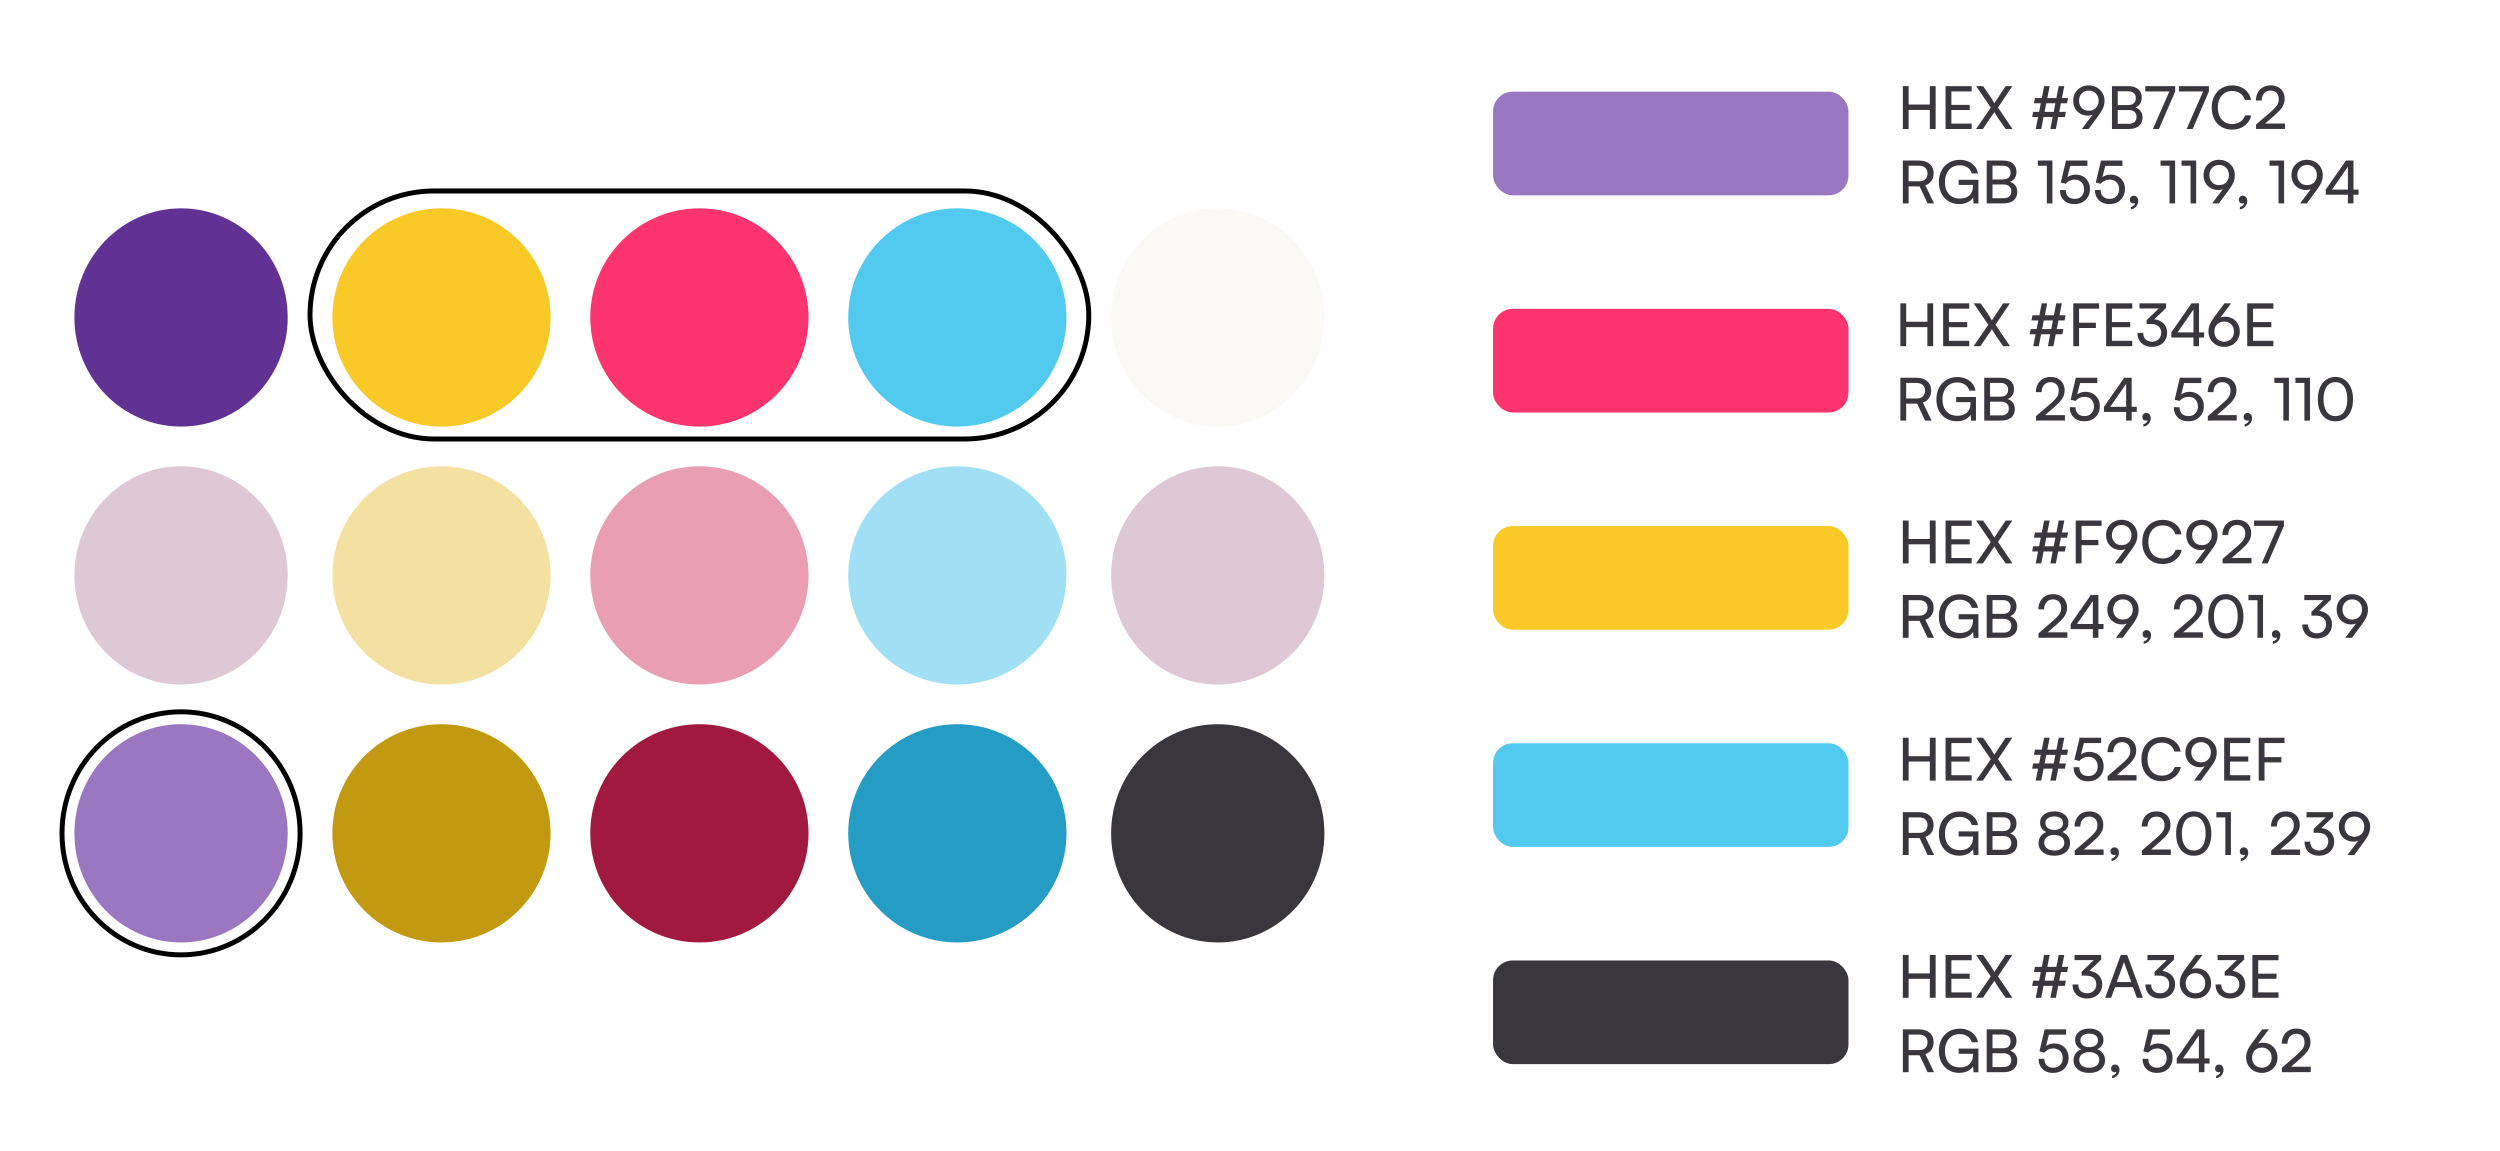 <svg width="504" height="232" viewBox="0 0 504 232" fill="none" xmlns="http://www.w3.org/2000/svg">
<rect width="504" height="232" fill="white"/>
<ellipse cx="36.5" cy="64" rx="21.5" ry="22" fill="#613194"/>
<circle cx="89" cy="64" r="22" fill="#F9C927"/>
<circle cx="141" cy="64" r="22" fill="#FE346E"/>
<circle cx="193" cy="116" r="22" fill="#A1E0F4"/>
<ellipse cx="245.5" cy="64" rx="21.5" ry="22" fill="#FBF9F6"/>
<ellipse cx="36.5" cy="116" rx="21.5" ry="22" fill="#DEC8D5"/>
<circle cx="89" cy="116" r="22" fill="#F4E1A2"/>
<circle cx="141" cy="116" r="22" fill="#E99EB3"/>
<circle cx="193" cy="64" r="22" fill="#52C9EF"/>
<ellipse cx="245.5" cy="116" rx="21.5" ry="22" fill="#DEC8D5"/>
<ellipse cx="36.5" cy="168" rx="21.5" ry="22" fill="#9B77C2"/>
<path d="M60.5 168C60.5 181.541 49.745 192.5 36.5 192.5C23.255 192.5 12.5 181.541 12.5 168C12.5 154.459 23.255 143.5 36.5 143.5C49.745 143.5 60.5 154.459 60.5 168Z" stroke="black"/>
<circle cx="89" cy="168" r="22" fill="#C29A12"/>
<circle cx="141" cy="168" r="22" fill="#A21940"/>
<circle cx="193" cy="168" r="22" fill="#249CC3"/>
<ellipse cx="245.5" cy="168" rx="21.5" ry="22" fill="#3A363E"/>
<rect x="301" y="18.474" width="71.654" height="20.899" rx="3.981" fill="#9B77C2"/>
<rect x="301" y="62.262" width="71.654" height="20.899" rx="3.981" fill="#FE346E"/>
<rect x="301" y="106.05" width="71.654" height="20.899" rx="3.981" fill="#F9C927"/>
<rect x="301" y="149.839" width="71.654" height="20.899" rx="3.981" fill="#52C9EF"/>
<rect x="301" y="193.627" width="71.654" height="20.899" rx="3.981" fill="#3A363E"/>
<path d="M384.779 26H383.609V17.366H384.779V21.08H389.055V17.366H390.225V26H389.055V22.166H384.779V26ZM397.494 26H392.227V17.366H397.494V18.441H392.86L393.398 17.975V21.14H397.088V22.178H393.398V25.403L392.86 24.913H397.494V26ZM401.34 21.689L398.39 17.366H399.787L401.137 19.288C401.328 19.567 401.495 19.83 401.638 20.077C401.789 20.323 401.929 20.566 402.056 20.805L404.337 17.366H405.687L402.797 21.677L405.722 26H404.337L403.011 24.101C402.844 23.862 402.681 23.611 402.522 23.349C402.363 23.086 402.211 22.831 402.068 22.584L399.751 26H398.378L401.34 21.689ZM413.21 17.366L411.514 26H410.403L412.099 17.366H413.21ZM416.16 17.366L414.464 26H413.353L415.037 17.366H416.16ZM410.248 19.766H416.924L416.721 20.817H410.033L410.248 19.766ZM409.89 22.549H416.482L416.279 23.6H409.675L409.89 22.549ZM423.078 23.265L421.059 26H419.698L422.17 22.716L422.433 22.799C422.202 22.967 421.959 23.094 421.704 23.182C421.457 23.269 421.207 23.313 420.952 23.313C420.355 23.313 419.829 23.182 419.376 22.919C418.93 22.656 418.579 22.298 418.325 21.844C418.078 21.39 417.954 20.877 417.954 20.303C417.954 19.706 418.09 19.177 418.36 18.715C418.639 18.245 419.013 17.879 419.483 17.616C419.961 17.346 420.498 17.21 421.095 17.21C421.692 17.21 422.23 17.35 422.707 17.628C423.193 17.899 423.575 18.269 423.854 18.739C424.133 19.201 424.272 19.726 424.272 20.316C424.272 20.65 424.232 20.968 424.152 21.271C424.081 21.565 423.957 21.872 423.782 22.19C423.607 22.501 423.372 22.859 423.078 23.265ZM423.078 20.303C423.078 19.905 422.994 19.555 422.827 19.253C422.66 18.942 422.425 18.699 422.122 18.524C421.828 18.349 421.485 18.261 421.095 18.261C420.713 18.261 420.375 18.349 420.08 18.524C419.786 18.699 419.555 18.942 419.387 19.253C419.22 19.555 419.137 19.905 419.137 20.303C419.137 20.694 419.22 21.044 419.387 21.354C419.555 21.657 419.786 21.896 420.08 22.071C420.375 22.238 420.713 22.322 421.095 22.322C421.485 22.322 421.828 22.238 422.122 22.071C422.425 21.896 422.66 21.657 422.827 21.354C422.994 21.044 423.078 20.694 423.078 20.303ZM426.939 17.366V26H425.769V17.366H426.939ZM429.16 22.19H426.616V21.175H429.065C429.55 21.175 429.925 21.052 430.187 20.805C430.45 20.558 430.581 20.208 430.581 19.754C430.581 19.324 430.442 18.994 430.163 18.763C429.893 18.524 429.503 18.405 428.993 18.405H426.413V17.366H429.065C429.909 17.366 430.569 17.569 431.047 17.975C431.533 18.381 431.776 18.938 431.776 19.647C431.776 20.18 431.644 20.626 431.381 20.984C431.127 21.334 430.749 21.589 430.247 21.748V21.593C430.804 21.729 431.222 21.975 431.501 22.334C431.788 22.684 431.931 23.138 431.931 23.695C431.931 24.173 431.819 24.587 431.596 24.937C431.381 25.279 431.067 25.542 430.653 25.725C430.239 25.908 429.749 26 429.184 26H426.413V24.961H429.16C429.662 24.961 430.048 24.838 430.319 24.591C430.589 24.344 430.725 23.998 430.725 23.552C430.725 23.122 430.585 22.788 430.307 22.549C430.036 22.31 429.654 22.19 429.16 22.19ZM432.488 17.366H438.519V18.441H432.488V17.366ZM437.611 17.82L438.519 18.441L435.247 26H434.029L437.611 17.82ZM439.287 17.366H445.318V18.441H439.287V17.366ZM444.411 17.82L445.318 18.441L442.046 26H440.828L444.411 17.82ZM449.982 26.131C449.162 26.131 448.445 25.948 447.832 25.582C447.219 25.208 446.742 24.69 446.399 24.029C446.057 23.361 445.886 22.581 445.886 21.689C445.886 20.797 446.061 20.017 446.411 19.348C446.762 18.679 447.247 18.158 447.868 17.784C448.497 17.41 449.222 17.222 450.042 17.222C450.695 17.222 451.284 17.346 451.809 17.593C452.335 17.831 452.773 18.17 453.123 18.608C453.473 19.046 453.7 19.559 453.804 20.148H452.55C452.39 19.583 452.084 19.141 451.63 18.823C451.176 18.504 450.635 18.345 450.006 18.345C449.425 18.345 448.915 18.484 448.477 18.763C448.047 19.034 447.713 19.42 447.474 19.921C447.235 20.415 447.116 21 447.116 21.677C447.116 22.346 447.235 22.931 447.474 23.432C447.713 23.934 448.051 24.324 448.489 24.603C448.927 24.873 449.433 25.009 450.006 25.009C450.643 25.009 451.192 24.854 451.654 24.543C452.124 24.225 452.438 23.799 452.597 23.265H453.839C453.72 23.838 453.477 24.34 453.111 24.77C452.753 25.2 452.303 25.534 451.761 25.773C451.228 26.012 450.635 26.131 449.982 26.131ZM460.649 25.988L454.821 26V25.104L457.603 22.704C457.954 22.409 458.244 22.143 458.475 21.904C458.706 21.665 458.889 21.446 459.024 21.247C459.16 21.04 459.255 20.837 459.311 20.638C459.367 20.439 459.395 20.224 459.395 19.993C459.395 19.452 459.247 19.03 458.953 18.727C458.666 18.417 458.26 18.261 457.735 18.261C457.201 18.261 456.771 18.445 456.445 18.811C456.126 19.169 455.963 19.655 455.955 20.268H454.785C454.801 19.655 454.932 19.117 455.179 18.655C455.426 18.194 455.768 17.839 456.206 17.593C456.652 17.338 457.165 17.21 457.747 17.21C458.328 17.21 458.829 17.322 459.251 17.545C459.673 17.768 460 18.082 460.231 18.488C460.469 18.886 460.589 19.364 460.589 19.921C460.589 20.224 460.549 20.515 460.469 20.793C460.39 21.064 460.262 21.334 460.087 21.605C459.92 21.868 459.701 22.143 459.43 22.429C459.16 22.708 458.833 23.014 458.451 23.349L456.194 25.307L455.8 24.901H460.649V25.988ZM384.779 41H383.609V32.366H386.869C387.793 32.366 388.513 32.597 389.031 33.058C389.556 33.512 389.819 34.145 389.819 34.957C389.819 35.554 389.672 36.06 389.377 36.474C389.09 36.888 388.68 37.182 388.147 37.358L389.903 41H388.601L386.989 37.584H384.779V41ZM384.779 33.417V36.545H386.881C387.423 36.545 387.841 36.406 388.135 36.127C388.438 35.849 388.589 35.463 388.589 34.969C388.589 34.468 388.434 34.085 388.123 33.823C387.821 33.552 387.403 33.417 386.869 33.417H384.779ZM395.09 33.321C394.469 33.321 393.935 33.464 393.49 33.751C393.044 34.038 392.701 34.436 392.463 34.945C392.224 35.455 392.104 36.052 392.104 36.737C392.104 37.429 392.228 38.022 392.475 38.516C392.729 39.01 393.084 39.388 393.537 39.651C393.991 39.905 394.513 40.033 395.102 40.033C395.476 40.033 395.822 39.985 396.141 39.889C396.459 39.794 396.738 39.647 396.977 39.447C397.216 39.24 397.403 38.978 397.538 38.659C397.681 38.341 397.753 37.967 397.753 37.537V36.725L398.302 37.286H394.863V36.247H398.852V41.012H397.872L397.753 39.412L397.908 39.603C397.781 39.889 397.578 40.148 397.299 40.379C397.021 40.61 396.686 40.797 396.296 40.94C395.906 41.076 395.476 41.143 395.006 41.143C394.194 41.143 393.478 40.96 392.857 40.594C392.236 40.22 391.75 39.702 391.4 39.041C391.049 38.381 390.874 37.604 390.874 36.713C390.874 35.837 391.049 35.061 391.4 34.384C391.758 33.707 392.256 33.178 392.893 32.796C393.529 32.413 394.27 32.222 395.114 32.222C395.743 32.222 396.316 32.338 396.833 32.569C397.351 32.792 397.777 33.11 398.111 33.524C398.454 33.93 398.669 34.412 398.756 34.969H397.514C397.355 34.42 397.052 34.01 396.607 33.739C396.169 33.46 395.663 33.321 395.09 33.321ZM401.69 32.366V41H400.519V32.366H401.69ZM403.911 37.19H401.367V36.175H403.816C404.301 36.175 404.675 36.052 404.938 35.805C405.201 35.558 405.332 35.208 405.332 34.754C405.332 34.324 405.193 33.994 404.914 33.763C404.644 33.524 404.253 33.405 403.744 33.405H401.164V32.366H403.816C404.659 32.366 405.32 32.569 405.798 32.975C406.284 33.381 406.526 33.938 406.526 34.647C406.526 35.18 406.395 35.626 406.132 35.984C405.878 36.334 405.499 36.589 404.998 36.748V36.593C405.555 36.729 405.973 36.975 406.252 37.334C406.538 37.684 406.682 38.138 406.682 38.695C406.682 39.173 406.57 39.587 406.347 39.937C406.132 40.279 405.818 40.542 405.404 40.725C404.99 40.908 404.5 41 403.935 41H401.164V39.961H403.911C404.413 39.961 404.799 39.838 405.069 39.591C405.34 39.344 405.476 38.998 405.476 38.552C405.476 38.122 405.336 37.788 405.058 37.549C404.787 37.31 404.405 37.19 403.911 37.19ZM412.642 33.417H410.827V32.366H413.765V41H412.642V33.417ZM418.2 41.143C417.61 41.143 417.097 41.028 416.659 40.797C416.229 40.558 415.891 40.228 415.644 39.806C415.405 39.376 415.286 38.874 415.286 38.301H416.444C416.444 38.858 416.603 39.296 416.922 39.615C417.24 39.933 417.674 40.092 418.223 40.092C418.614 40.092 418.952 40.013 419.239 39.853C419.525 39.686 419.748 39.459 419.907 39.173C420.067 38.878 420.146 38.536 420.146 38.146C420.146 37.772 420.071 37.441 419.919 37.155C419.768 36.86 419.549 36.629 419.262 36.462C418.984 36.295 418.641 36.211 418.235 36.211C417.877 36.211 417.539 36.291 417.22 36.45C416.902 36.601 416.643 36.8 416.444 37.047L415.453 36.796L416.504 32.366H420.827V33.441H416.934L417.471 32.963L416.671 36.175L416.277 36.259C416.5 35.917 416.802 35.658 417.184 35.483C417.567 35.3 417.989 35.208 418.45 35.208C419.04 35.208 419.549 35.335 419.979 35.59C420.409 35.837 420.743 36.179 420.982 36.617C421.221 37.055 421.34 37.549 421.34 38.098C421.34 38.695 421.205 39.225 420.934 39.686C420.672 40.14 420.305 40.498 419.836 40.761C419.374 41.016 418.829 41.143 418.2 41.143ZM425.255 41.143C424.666 41.143 424.153 41.028 423.715 40.797C423.285 40.558 422.947 40.228 422.7 39.806C422.461 39.376 422.341 38.874 422.341 38.301H423.5C423.5 38.858 423.659 39.296 423.978 39.615C424.296 39.933 424.73 40.092 425.279 40.092C425.669 40.092 426.008 40.013 426.294 39.853C426.581 39.686 426.804 39.459 426.963 39.173C427.122 38.878 427.202 38.536 427.202 38.146C427.202 37.772 427.126 37.441 426.975 37.155C426.824 36.86 426.605 36.629 426.318 36.462C426.04 36.295 425.697 36.211 425.291 36.211C424.933 36.211 424.595 36.291 424.276 36.45C423.958 36.601 423.699 36.8 423.5 37.047L422.509 36.796L423.56 32.366H427.883V33.441H423.989L424.527 32.963L423.727 36.175L423.333 36.259C423.556 35.917 423.858 35.658 424.24 35.483C424.622 35.3 425.044 35.208 425.506 35.208C426.095 35.208 426.605 35.335 427.035 35.59C427.465 35.837 427.799 36.179 428.038 36.617C428.277 37.055 428.396 37.549 428.396 38.098C428.396 38.695 428.261 39.225 427.99 39.686C427.727 40.14 427.361 40.498 426.891 40.761C426.43 41.016 425.884 41.143 425.255 41.143ZM430.418 40.892L430.514 40.869C430.466 40.916 430.406 40.952 430.335 40.976C430.271 41 430.191 41.012 430.096 41.012C429.905 41.012 429.733 40.948 429.582 40.821C429.439 40.685 429.367 40.506 429.367 40.283C429.367 40.045 429.439 39.85 429.582 39.698C429.733 39.539 429.929 39.459 430.167 39.459C430.422 39.459 430.637 39.555 430.812 39.746C430.987 39.937 431.075 40.2 431.075 40.534C431.075 40.821 431.007 41.084 430.872 41.322C430.745 41.569 430.569 41.768 430.346 41.92C430.124 42.079 429.869 42.178 429.582 42.218V41.717C429.821 41.669 430.02 41.569 430.179 41.418C430.339 41.275 430.418 41.099 430.418 40.892ZM437.378 33.417H435.563V32.366H438.501V41H437.378V33.417ZM441.623 33.417H439.808V32.366H442.746V41H441.623V33.417ZM449.353 38.265L447.335 41H445.973L448.445 37.716L448.708 37.8C448.477 37.967 448.234 38.094 447.98 38.182C447.733 38.269 447.482 38.313 447.227 38.313C446.63 38.313 446.105 38.182 445.651 37.919C445.205 37.656 444.855 37.298 444.6 36.844C444.353 36.39 444.23 35.877 444.23 35.303C444.23 34.706 444.365 34.177 444.636 33.715C444.915 33.245 445.289 32.879 445.758 32.617C446.236 32.346 446.774 32.211 447.371 32.211C447.968 32.211 448.505 32.35 448.983 32.628C449.469 32.899 449.851 33.269 450.129 33.739C450.408 34.201 450.547 34.726 450.547 35.316C450.547 35.65 450.507 35.968 450.428 36.271C450.356 36.565 450.233 36.872 450.058 37.19C449.883 37.501 449.648 37.859 449.353 38.265ZM449.353 35.303C449.353 34.905 449.269 34.555 449.102 34.253C448.935 33.942 448.7 33.699 448.398 33.524C448.103 33.349 447.761 33.261 447.371 33.261C446.988 33.261 446.65 33.349 446.356 33.524C446.061 33.699 445.83 33.942 445.663 34.253C445.496 34.555 445.412 34.905 445.412 35.303C445.412 35.694 445.496 36.044 445.663 36.354C445.83 36.657 446.061 36.896 446.356 37.071C446.65 37.238 446.988 37.322 447.371 37.322C447.761 37.322 448.103 37.238 448.398 37.071C448.7 36.896 448.935 36.657 449.102 36.354C449.269 36.044 449.353 35.694 449.353 35.303ZM452.39 40.892L452.486 40.869C452.438 40.916 452.378 40.952 452.307 40.976C452.243 41 452.163 41.012 452.068 41.012C451.877 41.012 451.705 40.948 451.554 40.821C451.411 40.685 451.339 40.506 451.339 40.283C451.339 40.045 451.411 39.85 451.554 39.698C451.705 39.539 451.901 39.459 452.139 39.459C452.394 39.459 452.609 39.555 452.784 39.746C452.959 39.937 453.047 40.2 453.047 40.534C453.047 40.821 452.979 41.084 452.844 41.322C452.717 41.569 452.541 41.768 452.318 41.92C452.096 42.079 451.841 42.178 451.554 42.218V41.717C451.793 41.669 451.992 41.569 452.151 41.418C452.311 41.275 452.39 41.099 452.39 40.892ZM459.35 33.417H457.535V32.366H460.473V41H459.35V33.417ZM467.08 38.265L465.062 41H463.7L466.172 37.716L466.435 37.8C466.204 37.967 465.961 38.094 465.707 38.182C465.46 38.269 465.209 38.313 464.954 38.313C464.357 38.313 463.832 38.182 463.378 37.919C462.932 37.656 462.582 37.298 462.327 36.844C462.08 36.39 461.957 35.877 461.957 35.303C461.957 34.706 462.092 34.177 462.363 33.715C462.641 33.245 463.016 32.879 463.485 32.617C463.963 32.346 464.5 32.211 465.098 32.211C465.695 32.211 466.232 32.35 466.71 32.628C467.195 32.899 467.578 33.269 467.856 33.739C468.135 34.201 468.274 34.726 468.274 35.316C468.274 35.65 468.234 35.968 468.155 36.271C468.083 36.565 467.96 36.872 467.785 37.19C467.609 37.501 467.375 37.859 467.08 38.265ZM467.08 35.303C467.08 34.905 466.996 34.555 466.829 34.253C466.662 33.942 466.427 33.699 466.125 33.524C465.83 33.349 465.488 33.261 465.098 33.261C464.715 33.261 464.377 33.349 464.082 33.524C463.788 33.699 463.557 33.942 463.39 34.253C463.223 34.555 463.139 34.905 463.139 35.303C463.139 35.694 463.223 36.044 463.39 36.354C463.557 36.657 463.788 36.896 464.082 37.071C464.377 37.238 464.715 37.322 465.098 37.322C465.488 37.322 465.83 37.238 466.125 37.071C466.427 36.896 466.662 36.657 466.829 36.354C466.996 36.044 467.08 35.694 467.08 35.303ZM474.46 32.366V41H473.337V32.366H474.46ZM468.871 38.217L472.943 32.366H474.197L470.089 38.289L468.871 38.217ZM475.487 39.256H468.871V38.217H475.487V39.256Z" fill="#3A363E"/>
<path d="M384.282 69.788H383.111V61.154H384.282V64.868H388.557V61.154H389.727V69.788H388.557V65.955H384.282V69.788ZM396.996 69.788H391.73V61.154H396.996V62.229H392.363L392.9 61.763V64.928H396.59V65.967H392.9V69.191L392.363 68.702H396.996V69.788ZM400.842 65.477L397.892 61.154H399.289L400.639 63.077C400.83 63.356 400.997 63.618 401.14 63.865C401.292 64.112 401.431 64.355 401.558 64.594L403.839 61.154H405.189L402.299 65.465L405.225 69.788H403.839L402.514 67.89C402.347 67.651 402.183 67.4 402.024 67.137C401.865 66.875 401.714 66.62 401.57 66.373L399.254 69.788H397.88L400.842 65.477ZM412.712 61.154L411.016 69.788H409.906L411.602 61.154H412.712ZM415.662 61.154L413.966 69.788H412.856L414.539 61.154H415.662ZM409.751 63.555H416.426L416.223 64.606H409.536L409.751 63.555ZM409.392 66.337H415.984L415.781 67.388H409.177L409.392 66.337ZM419.141 61.154V69.788H417.97V61.154H419.141ZM423.177 62.229H418.054V61.154H423.177V62.229ZM422.532 66.122H418.03V65.059H422.532V66.122ZM429.861 69.788H424.595V61.154H429.861V62.229H425.227L425.765 61.763V64.928H429.455V65.967H425.765V69.191L425.227 68.702H429.861V69.788ZM436.68 62.098L433.516 65.119L432.751 64.546L435.808 61.608L435.749 62.193H431.318V61.154H436.68V62.098ZM433.611 65.322H432.751V64.546C432.887 64.458 433.054 64.403 433.253 64.379C433.46 64.347 433.659 64.331 433.85 64.331C434.272 64.331 434.666 64.394 435.032 64.522C435.398 64.641 435.721 64.82 436 65.059C436.286 65.298 436.505 65.589 436.656 65.931C436.816 66.266 436.895 66.648 436.895 67.078C436.895 67.659 436.76 68.164 436.489 68.594C436.226 69.024 435.86 69.355 435.39 69.585C434.929 69.816 434.407 69.932 433.826 69.932C433.261 69.932 432.759 69.82 432.321 69.597C431.883 69.374 431.537 69.052 431.282 68.63C431.036 68.2 430.912 67.691 430.912 67.102H432.071C432.071 67.659 432.23 68.097 432.548 68.415C432.875 68.726 433.309 68.881 433.85 68.881C434.407 68.881 434.853 68.714 435.187 68.379C435.53 68.045 435.701 67.603 435.701 67.054C435.701 66.536 435.526 66.118 435.176 65.8C434.825 65.481 434.304 65.322 433.611 65.322ZM443.325 61.154V69.788H442.202V61.154H443.325ZM437.736 67.006L441.808 61.154H443.062L438.954 67.078L437.736 67.006ZM444.352 68.045H437.736V67.006H444.352V68.045ZM446.419 63.889L448.437 61.154H449.799L447.327 64.438L447.064 64.355C447.295 64.18 447.534 64.052 447.781 63.973C448.035 63.885 448.29 63.841 448.545 63.841C449.142 63.841 449.664 63.973 450.109 64.235C450.563 64.49 450.913 64.844 451.16 65.298C451.415 65.752 451.542 66.266 451.542 66.839C451.542 67.444 451.403 67.981 451.124 68.451C450.854 68.913 450.48 69.275 450.002 69.538C449.532 69.8 448.999 69.932 448.402 69.932C447.805 69.932 447.263 69.796 446.777 69.526C446.3 69.255 445.922 68.885 445.643 68.415C445.364 67.945 445.225 67.42 445.225 66.839C445.225 66.496 445.261 66.178 445.332 65.883C445.412 65.589 445.539 65.282 445.715 64.964C445.89 64.645 446.125 64.287 446.419 63.889ZM446.419 66.851C446.419 67.249 446.503 67.603 446.67 67.913C446.837 68.216 447.068 68.455 447.363 68.63C447.665 68.797 448.012 68.881 448.402 68.881C448.784 68.881 449.122 68.797 449.417 68.63C449.711 68.455 449.942 68.216 450.109 67.913C450.277 67.603 450.36 67.249 450.36 66.851C450.36 66.453 450.277 66.102 450.109 65.8C449.942 65.497 449.711 65.262 449.417 65.095C449.122 64.92 448.784 64.832 448.402 64.832C448.012 64.832 447.665 64.92 447.363 65.095C447.068 65.262 446.837 65.497 446.67 65.8C446.503 66.102 446.419 66.453 446.419 66.851ZM458.306 69.788H453.039V61.154H458.306V62.229H453.672L454.21 61.763V64.928H457.9V65.967H454.21V69.191L453.672 68.702H458.306V69.788ZM384.282 84.788H383.111V76.154H386.372C387.295 76.154 388.016 76.385 388.533 76.847C389.059 77.301 389.321 77.934 389.321 78.746C389.321 79.343 389.174 79.848 388.879 80.262C388.593 80.676 388.183 80.971 387.649 81.146L389.405 84.788H388.103L386.491 81.373H384.282V84.788ZM384.282 77.205V80.334H386.384C386.925 80.334 387.343 80.195 387.637 79.916C387.94 79.637 388.091 79.251 388.091 78.758C388.091 78.256 387.936 77.874 387.626 77.611C387.323 77.341 386.905 77.205 386.372 77.205H384.282ZM394.592 77.11C393.971 77.11 393.438 77.253 392.992 77.54C392.546 77.826 392.204 78.224 391.965 78.734C391.726 79.243 391.607 79.84 391.607 80.525C391.607 81.218 391.73 81.811 391.977 82.305C392.232 82.798 392.586 83.176 393.04 83.439C393.494 83.694 394.015 83.821 394.604 83.821C394.978 83.821 395.325 83.773 395.643 83.678C395.962 83.582 396.24 83.435 396.479 83.236C396.718 83.029 396.905 82.766 397.04 82.448C397.184 82.129 397.255 81.755 397.255 81.325V80.513L397.805 81.074H394.365V80.035H398.354V84.8H397.375L397.255 83.2L397.411 83.391C397.283 83.678 397.08 83.937 396.802 84.168C396.523 84.398 396.189 84.585 395.798 84.729C395.408 84.864 394.978 84.932 394.509 84.932C393.697 84.932 392.98 84.749 392.359 84.382C391.738 84.008 391.252 83.491 390.902 82.83C390.552 82.169 390.377 81.393 390.377 80.501C390.377 79.625 390.552 78.849 390.902 78.172C391.26 77.496 391.758 76.966 392.395 76.584C393.032 76.202 393.772 76.011 394.616 76.011C395.245 76.011 395.818 76.126 396.336 76.357C396.853 76.58 397.279 76.899 397.614 77.313C397.956 77.719 398.171 78.2 398.259 78.758H397.017C396.857 78.208 396.555 77.798 396.109 77.528C395.671 77.249 395.166 77.11 394.592 77.11ZM401.192 76.154V84.788H400.022V76.154H401.192ZM403.413 80.979H400.87V79.964H403.318C403.804 79.964 404.178 79.84 404.44 79.594C404.703 79.347 404.835 78.996 404.835 78.543C404.835 78.113 404.695 77.782 404.417 77.551C404.146 77.313 403.756 77.193 403.246 77.193H400.667V76.154H403.318C404.162 76.154 404.823 76.357 405.3 76.763C405.786 77.169 406.029 77.727 406.029 78.435C406.029 78.969 405.897 79.414 405.635 79.773C405.38 80.123 405.002 80.378 404.5 80.537V80.382C405.058 80.517 405.475 80.764 405.754 81.122C406.041 81.472 406.184 81.926 406.184 82.484C406.184 82.961 406.073 83.375 405.85 83.726C405.635 84.068 405.32 84.331 404.906 84.514C404.492 84.697 404.003 84.788 403.437 84.788H400.667V83.749H403.413C403.915 83.749 404.301 83.626 404.572 83.379C404.843 83.132 404.978 82.786 404.978 82.34C404.978 81.91 404.839 81.576 404.56 81.337C404.289 81.098 403.907 80.979 403.413 80.979ZM416.289 84.776L410.461 84.788V83.893L413.243 81.492C413.594 81.198 413.884 80.931 414.115 80.692C414.346 80.453 414.529 80.234 414.664 80.035C414.8 79.828 414.895 79.625 414.951 79.426C415.007 79.227 415.035 79.012 415.035 78.781C415.035 78.24 414.887 77.818 414.593 77.516C414.306 77.205 413.9 77.05 413.375 77.05C412.841 77.05 412.411 77.233 412.085 77.599C411.766 77.957 411.603 78.443 411.595 79.056H410.425C410.441 78.443 410.572 77.906 410.819 77.444C411.066 76.982 411.408 76.628 411.846 76.381C412.292 76.126 412.805 75.999 413.387 75.999C413.968 75.999 414.469 76.11 414.891 76.333C415.313 76.556 415.64 76.871 415.871 77.277C416.109 77.675 416.229 78.153 416.229 78.71C416.229 79.012 416.189 79.303 416.109 79.582C416.03 79.852 415.902 80.123 415.727 80.394C415.56 80.656 415.341 80.931 415.07 81.218C414.8 81.496 414.473 81.803 414.091 82.137L411.834 84.096L411.44 83.69H416.289V84.776ZM420.186 84.932C419.597 84.932 419.083 84.816 418.645 84.585C418.216 84.347 417.877 84.016 417.63 83.594C417.392 83.164 417.272 82.663 417.272 82.09H418.431C418.431 82.647 418.59 83.085 418.908 83.403C419.227 83.722 419.661 83.881 420.21 83.881C420.6 83.881 420.938 83.801 421.225 83.642C421.512 83.475 421.735 83.248 421.894 82.961C422.053 82.667 422.133 82.324 422.133 81.934C422.133 81.56 422.057 81.23 421.906 80.943C421.754 80.648 421.536 80.418 421.249 80.25C420.97 80.083 420.628 80 420.222 80C419.864 80 419.525 80.079 419.207 80.239C418.888 80.39 418.63 80.589 418.431 80.836L417.439 80.585L418.49 76.154H422.813V77.229H418.92L419.458 76.751L418.657 79.964L418.263 80.047C418.486 79.705 418.789 79.446 419.171 79.271C419.553 79.088 419.975 78.996 420.437 78.996C421.026 78.996 421.536 79.124 421.965 79.379C422.395 79.625 422.73 79.968 422.969 80.406C423.207 80.844 423.327 81.337 423.327 81.886C423.327 82.484 423.192 83.013 422.921 83.475C422.658 83.929 422.292 84.287 421.822 84.55C421.36 84.804 420.815 84.932 420.186 84.932ZM429.75 76.154V84.788H428.627V76.154H429.75ZM424.161 82.006L428.233 76.154H429.487L425.379 82.078L424.161 82.006ZM430.777 83.045H424.161V82.006H430.777V83.045ZM432.941 84.681L433.037 84.657C432.989 84.705 432.929 84.741 432.858 84.765C432.794 84.788 432.714 84.8 432.619 84.8C432.428 84.8 432.256 84.737 432.105 84.609C431.962 84.474 431.89 84.295 431.89 84.072C431.89 83.833 431.962 83.638 432.105 83.487C432.256 83.328 432.451 83.248 432.69 83.248C432.945 83.248 433.16 83.344 433.335 83.534C433.51 83.726 433.598 83.988 433.598 84.323C433.598 84.609 433.53 84.872 433.395 85.111C433.268 85.358 433.092 85.557 432.869 85.708C432.647 85.867 432.392 85.967 432.105 86.007V85.505C432.344 85.457 432.543 85.358 432.702 85.207C432.861 85.063 432.941 84.888 432.941 84.681ZM441.155 84.932C440.566 84.932 440.052 84.816 439.615 84.585C439.185 84.347 438.846 84.016 438.599 83.594C438.361 83.164 438.241 82.663 438.241 82.09H439.4C439.4 82.647 439.559 83.085 439.877 83.403C440.196 83.722 440.63 83.881 441.179 83.881C441.569 83.881 441.907 83.801 442.194 83.642C442.481 83.475 442.704 83.248 442.863 82.961C443.022 82.667 443.102 82.324 443.102 81.934C443.102 81.56 443.026 81.23 442.875 80.943C442.724 80.648 442.505 80.418 442.218 80.25C441.939 80.083 441.597 80 441.191 80C440.833 80 440.494 80.079 440.176 80.239C439.857 80.39 439.599 80.589 439.4 80.836L438.408 80.585L439.459 76.154H443.782V77.229H439.889L440.427 76.751L439.626 79.964L439.232 80.047C439.455 79.705 439.758 79.446 440.14 79.271C440.522 79.088 440.944 78.996 441.406 78.996C441.995 78.996 442.505 79.124 442.934 79.379C443.364 79.625 443.699 79.968 443.938 80.406C444.176 80.844 444.296 81.337 444.296 81.886C444.296 82.484 444.161 83.013 443.89 83.475C443.627 83.929 443.261 84.287 442.791 84.55C442.329 84.804 441.784 84.932 441.155 84.932ZM450.926 84.776L445.098 84.788V83.893L447.881 81.492C448.231 81.198 448.522 80.931 448.752 80.692C448.983 80.453 449.166 80.234 449.302 80.035C449.437 79.828 449.533 79.625 449.588 79.426C449.644 79.227 449.672 79.012 449.672 78.781C449.672 78.24 449.525 77.818 449.23 77.516C448.944 77.205 448.537 77.05 448.012 77.05C447.479 77.05 447.049 77.233 446.722 77.599C446.404 77.957 446.241 78.443 446.233 79.056H445.062C445.078 78.443 445.21 77.906 445.456 77.444C445.703 76.982 446.046 76.628 446.483 76.381C446.929 76.126 447.443 75.999 448.024 75.999C448.605 75.999 449.107 76.11 449.529 76.333C449.951 76.556 450.277 76.871 450.508 77.277C450.747 77.675 450.866 78.153 450.866 78.71C450.866 79.012 450.826 79.303 450.747 79.582C450.667 79.852 450.54 80.123 450.365 80.394C450.197 80.656 449.979 80.931 449.708 81.218C449.437 81.496 449.111 81.803 448.729 82.137L446.471 84.096L446.077 83.69H450.926V84.776ZM453.362 84.681L453.458 84.657C453.41 84.705 453.35 84.741 453.278 84.765C453.215 84.788 453.135 84.8 453.04 84.8C452.848 84.8 452.677 84.737 452.526 84.609C452.383 84.474 452.311 84.295 452.311 84.072C452.311 83.833 452.383 83.638 452.526 83.487C452.677 83.328 452.872 83.248 453.111 83.248C453.366 83.248 453.581 83.344 453.756 83.534C453.931 83.726 454.019 83.988 454.019 84.323C454.019 84.609 453.951 84.872 453.816 85.111C453.688 85.358 453.513 85.557 453.29 85.708C453.067 85.867 452.813 85.967 452.526 86.007V85.505C452.765 85.457 452.964 85.358 453.123 85.207C453.282 85.063 453.362 84.888 453.362 84.681ZM460.322 77.205H458.507V76.154H461.445V84.788H460.322V77.205ZM464.567 77.205H462.752V76.154H465.69V84.788H464.567V77.205ZM467.269 80.477C467.269 79.586 467.412 78.805 467.699 78.137C467.994 77.46 468.408 76.934 468.941 76.56C469.475 76.178 470.103 75.987 470.828 75.987C471.552 75.987 472.177 76.178 472.703 76.56C473.236 76.934 473.646 77.46 473.933 78.137C474.228 78.805 474.375 79.586 474.375 80.477C474.375 81.377 474.232 82.161 473.945 82.83C473.666 83.499 473.26 84.02 472.727 84.394C472.201 84.761 471.568 84.944 470.828 84.944C470.088 84.944 469.451 84.761 468.917 84.394C468.384 84.02 467.974 83.499 467.687 82.83C467.408 82.161 467.269 81.377 467.269 80.477ZM468.428 80.477C468.428 81.186 468.523 81.799 468.714 82.316C468.905 82.826 469.176 83.216 469.526 83.487C469.885 83.757 470.318 83.893 470.828 83.893C471.33 83.893 471.759 83.757 472.118 83.487C472.476 83.216 472.747 82.826 472.93 82.316C473.121 81.799 473.216 81.186 473.216 80.477C473.216 79.761 473.121 79.148 472.93 78.638C472.747 78.121 472.476 77.727 472.118 77.456C471.759 77.177 471.33 77.038 470.828 77.038C470.318 77.038 469.885 77.177 469.526 77.456C469.176 77.727 468.905 78.121 468.714 78.638C468.523 79.148 468.428 79.761 468.428 80.477Z" fill="#3A363E"/>
<path d="M384.779 113.577H383.609V104.943H384.779V108.657H389.055V104.943H390.225V113.577H389.055V109.743H384.779V113.577ZM397.494 113.577H392.227V104.943H397.494V106.017H392.86L393.398 105.552V108.716H397.088V109.755H393.398V112.98L392.86 112.49H397.494V113.577ZM401.34 109.266L398.39 104.943H399.787L401.137 106.865C401.328 107.144 401.495 107.407 401.638 107.654C401.789 107.9 401.929 108.143 402.056 108.382L404.337 104.943H405.687L402.797 109.254L405.722 113.577H404.337L403.011 111.678C402.844 111.439 402.681 111.188 402.522 110.926C402.363 110.663 402.211 110.408 402.068 110.161L399.751 113.577H398.378L401.34 109.266ZM413.21 104.943L411.514 113.577H410.403L412.099 104.943H413.21ZM416.16 104.943L414.464 113.577H413.353L415.037 104.943H416.16ZM410.248 107.343H416.924L416.721 108.394H410.033L410.248 107.343ZM409.89 110.126H416.482L416.279 111.177H409.675L409.89 110.126ZM419.638 104.943V113.577H418.468V104.943H419.638ZM423.675 106.017H418.551V104.943H423.675V106.017ZM423.03 109.911H418.528V108.848H423.03V109.911ZM429.702 110.842L427.684 113.577H426.322L428.794 110.293L429.057 110.376C428.826 110.544 428.583 110.671 428.329 110.759C428.082 110.846 427.831 110.89 427.576 110.89C426.979 110.89 426.454 110.759 426 110.496C425.554 110.233 425.204 109.875 424.949 109.421C424.702 108.967 424.579 108.454 424.579 107.88C424.579 107.283 424.714 106.754 424.985 106.292C425.263 105.822 425.638 105.456 426.107 105.193C426.585 104.923 427.122 104.787 427.719 104.787C428.317 104.787 428.854 104.927 429.332 105.205C429.817 105.476 430.199 105.846 430.478 106.316C430.757 106.778 430.896 107.303 430.896 107.892C430.896 108.227 430.856 108.545 430.777 108.848C430.705 109.142 430.582 109.449 430.406 109.767C430.231 110.078 429.996 110.436 429.702 110.842ZM429.702 107.88C429.702 107.482 429.618 107.132 429.451 106.829C429.284 106.519 429.049 106.276 428.746 106.101C428.452 105.926 428.11 105.838 427.719 105.838C427.337 105.838 426.999 105.926 426.704 106.101C426.41 106.276 426.179 106.519 426.012 106.829C425.845 107.132 425.761 107.482 425.761 107.88C425.761 108.271 425.845 108.621 426.012 108.931C426.179 109.234 426.41 109.473 426.704 109.648C426.999 109.815 427.337 109.899 427.719 109.899C428.11 109.899 428.452 109.815 428.746 109.648C429.049 109.473 429.284 109.234 429.451 108.931C429.618 108.621 429.702 108.271 429.702 107.88ZM435.976 113.708C435.155 113.708 434.439 113.525 433.826 113.159C433.213 112.785 432.735 112.267 432.393 111.606C432.05 110.938 431.879 110.157 431.879 109.266C431.879 108.374 432.054 107.594 432.405 106.925C432.755 106.256 433.241 105.735 433.862 105.361C434.491 104.986 435.215 104.799 436.035 104.799C436.688 104.799 437.277 104.923 437.803 105.17C438.328 105.408 438.766 105.747 439.116 106.185C439.467 106.622 439.694 107.136 439.797 107.725H438.543C438.384 107.16 438.077 106.718 437.624 106.4C437.17 106.081 436.628 105.922 435.999 105.922C435.418 105.922 434.909 106.061 434.471 106.34C434.041 106.611 433.706 106.997 433.468 107.498C433.229 107.992 433.109 108.577 433.109 109.254C433.109 109.923 433.229 110.508 433.468 111.009C433.706 111.511 434.045 111.901 434.483 112.18C434.921 112.45 435.426 112.586 435.999 112.586C436.636 112.586 437.186 112.43 437.647 112.12C438.117 111.801 438.432 111.376 438.591 110.842H439.833C439.713 111.415 439.471 111.917 439.104 112.347C438.746 112.777 438.296 113.111 437.755 113.35C437.221 113.589 436.628 113.708 435.976 113.708ZM445.878 110.842L443.859 113.577H442.498L444.97 110.293L445.233 110.376C445.002 110.544 444.759 110.671 444.504 110.759C444.257 110.846 444.007 110.89 443.752 110.89C443.155 110.89 442.629 110.759 442.176 110.496C441.73 110.233 441.379 109.875 441.125 109.421C440.878 108.967 440.754 108.454 440.754 107.88C440.754 107.283 440.89 106.754 441.16 106.292C441.439 105.822 441.813 105.456 442.283 105.193C442.761 104.923 443.298 104.787 443.895 104.787C444.492 104.787 445.03 104.927 445.507 105.205C445.993 105.476 446.375 105.846 446.654 106.316C446.933 106.778 447.072 107.303 447.072 107.892C447.072 108.227 447.032 108.545 446.952 108.848C446.881 109.142 446.757 109.449 446.582 109.767C446.407 110.078 446.172 110.436 445.878 110.842ZM445.878 107.88C445.878 107.482 445.794 107.132 445.627 106.829C445.46 106.519 445.225 106.276 444.922 106.101C444.628 105.926 444.285 105.838 443.895 105.838C443.513 105.838 443.175 105.926 442.88 106.101C442.586 106.276 442.355 106.519 442.187 106.829C442.02 107.132 441.937 107.482 441.937 107.88C441.937 108.271 442.02 108.621 442.187 108.931C442.355 109.234 442.586 109.473 442.88 109.648C443.175 109.815 443.513 109.899 443.895 109.899C444.285 109.899 444.628 109.815 444.922 109.648C445.225 109.473 445.46 109.234 445.627 108.931C445.794 108.621 445.878 108.271 445.878 107.88ZM453.896 113.565L448.068 113.577V112.681L450.851 110.281C451.201 109.986 451.492 109.72 451.722 109.481C451.953 109.242 452.136 109.023 452.272 108.824C452.407 108.617 452.503 108.414 452.558 108.215C452.614 108.016 452.642 107.801 452.642 107.57C452.642 107.029 452.495 106.607 452.2 106.304C451.914 105.994 451.508 105.838 450.982 105.838C450.449 105.838 450.019 106.021 449.692 106.388C449.374 106.746 449.211 107.232 449.203 107.845H448.032C448.048 107.232 448.18 106.694 448.426 106.232C448.673 105.771 449.016 105.416 449.453 105.17C449.899 104.915 450.413 104.787 450.994 104.787C451.575 104.787 452.077 104.899 452.499 105.122C452.921 105.345 453.247 105.659 453.478 106.065C453.717 106.463 453.836 106.941 453.836 107.498C453.836 107.801 453.796 108.091 453.717 108.37C453.637 108.641 453.51 108.911 453.335 109.182C453.168 109.445 452.949 109.72 452.678 110.006C452.407 110.285 452.081 110.591 451.699 110.926L449.442 112.884L449.047 112.478H453.896V113.565ZM454.413 104.943H460.444V106.017H454.413V104.943ZM459.537 105.396L460.444 106.017L457.172 113.577H455.954L459.537 105.396ZM384.779 128.577H383.609V119.943H386.869C387.793 119.943 388.513 120.173 389.031 120.635C389.556 121.089 389.819 121.722 389.819 122.534C389.819 123.131 389.672 123.637 389.377 124.051C389.09 124.465 388.68 124.759 388.147 124.934L389.903 128.577H388.601L386.989 125.161H384.779V128.577ZM384.779 120.994V124.122H386.881C387.423 124.122 387.841 123.983 388.135 123.704C388.438 123.426 388.589 123.04 388.589 122.546C388.589 122.044 388.434 121.662 388.123 121.4C387.821 121.129 387.403 120.994 386.869 120.994H384.779ZM395.09 120.898C394.469 120.898 393.935 121.041 393.49 121.328C393.044 121.615 392.701 122.013 392.463 122.522C392.224 123.032 392.104 123.629 392.104 124.313C392.104 125.006 392.228 125.599 392.475 126.093C392.729 126.587 393.084 126.965 393.537 127.227C393.991 127.482 394.513 127.61 395.102 127.61C395.476 127.61 395.822 127.562 396.141 127.466C396.459 127.371 396.738 127.223 396.977 127.024C397.216 126.817 397.403 126.555 397.538 126.236C397.681 125.918 397.753 125.544 397.753 125.114V124.302L398.302 124.863H394.863V123.824H398.852V128.589H397.872L397.753 126.989L397.908 127.18C397.781 127.466 397.578 127.725 397.299 127.956C397.021 128.187 396.686 128.374 396.296 128.517C395.906 128.653 395.476 128.72 395.006 128.72C394.194 128.72 393.478 128.537 392.857 128.171C392.236 127.797 391.75 127.279 391.4 126.618C391.049 125.958 390.874 125.181 390.874 124.29C390.874 123.414 391.049 122.638 391.4 121.961C391.758 121.284 392.256 120.755 392.893 120.373C393.529 119.99 394.27 119.799 395.114 119.799C395.743 119.799 396.316 119.915 396.833 120.146C397.351 120.369 397.777 120.687 398.111 121.101C398.454 121.507 398.669 121.989 398.756 122.546H397.514C397.355 121.997 397.052 121.587 396.607 121.316C396.169 121.037 395.663 120.898 395.09 120.898ZM401.69 119.943V128.577H400.519V119.943H401.69ZM403.911 124.767H401.367V123.752H403.816C404.301 123.752 404.675 123.629 404.938 123.382C405.201 123.135 405.332 122.785 405.332 122.331C405.332 121.901 405.193 121.571 404.914 121.34C404.644 121.101 404.253 120.982 403.744 120.982H401.164V119.943H403.816C404.659 119.943 405.32 120.146 405.798 120.552C406.284 120.958 406.526 121.515 406.526 122.224C406.526 122.757 406.395 123.203 406.132 123.561C405.878 123.911 405.499 124.166 404.998 124.325V124.17C405.555 124.306 405.973 124.552 406.252 124.911C406.538 125.261 406.682 125.715 406.682 126.272C406.682 126.75 406.57 127.164 406.347 127.514C406.132 127.856 405.818 128.119 405.404 128.302C404.99 128.485 404.5 128.577 403.935 128.577H401.164V127.538H403.911C404.413 127.538 404.799 127.415 405.069 127.168C405.34 126.921 405.476 126.575 405.476 126.129C405.476 125.699 405.336 125.364 405.058 125.126C404.787 124.887 404.405 124.767 403.911 124.767ZM416.786 128.565L410.958 128.577V127.681L413.741 125.281C414.091 124.986 414.382 124.72 414.613 124.481C414.844 124.242 415.027 124.023 415.162 123.824C415.297 123.617 415.393 123.414 415.449 123.215C415.504 123.016 415.532 122.801 415.532 122.57C415.532 122.029 415.385 121.607 415.09 121.304C414.804 120.994 414.398 120.838 413.872 120.838C413.339 120.838 412.909 121.021 412.582 121.388C412.264 121.746 412.101 122.232 412.093 122.845H410.923C410.938 122.232 411.07 121.694 411.317 121.232C411.563 120.771 411.906 120.416 412.344 120.17C412.789 119.915 413.303 119.787 413.884 119.787C414.465 119.787 414.967 119.899 415.389 120.122C415.811 120.345 416.137 120.659 416.368 121.065C416.607 121.463 416.726 121.941 416.726 122.498C416.726 122.801 416.687 123.091 416.607 123.37C416.527 123.641 416.4 123.911 416.225 124.182C416.058 124.445 415.839 124.72 415.568 125.006C415.297 125.285 414.971 125.591 414.589 125.926L412.332 127.884L411.938 127.478H416.786V128.565ZM423.04 119.943V128.577H421.917V119.943H423.04ZM417.451 125.794L421.523 119.943H422.777L418.669 125.866L417.451 125.794ZM424.067 126.833H417.451V125.794H424.067V126.833ZM429.958 125.842L427.94 128.577H426.579L429.051 125.293L429.314 125.376C429.083 125.544 428.84 125.671 428.585 125.759C428.338 125.846 428.087 125.89 427.833 125.89C427.236 125.89 426.71 125.759 426.256 125.496C425.81 125.233 425.46 124.875 425.205 124.421C424.959 123.967 424.835 123.454 424.835 122.88C424.835 122.283 424.971 121.754 425.241 121.292C425.52 120.822 425.894 120.456 426.364 120.193C426.842 119.923 427.379 119.787 427.976 119.787C428.573 119.787 429.111 119.927 429.588 120.205C430.074 120.476 430.456 120.846 430.735 121.316C431.013 121.778 431.153 122.303 431.153 122.892C431.153 123.227 431.113 123.545 431.033 123.848C430.962 124.142 430.838 124.449 430.663 124.767C430.488 125.078 430.253 125.436 429.958 125.842ZM429.958 122.88C429.958 122.482 429.875 122.132 429.708 121.829C429.54 121.519 429.306 121.276 429.003 121.101C428.708 120.926 428.366 120.838 427.976 120.838C427.594 120.838 427.256 120.926 426.961 121.101C426.666 121.276 426.435 121.519 426.268 121.829C426.101 122.132 426.017 122.482 426.017 122.88C426.017 123.271 426.101 123.621 426.268 123.931C426.435 124.234 426.666 124.473 426.961 124.648C427.256 124.815 427.594 124.899 427.976 124.899C428.366 124.899 428.708 124.815 429.003 124.648C429.306 124.473 429.54 124.234 429.708 123.931C429.875 123.621 429.958 123.271 429.958 122.88ZM432.996 128.469L433.091 128.446C433.043 128.493 432.984 128.529 432.912 128.553C432.848 128.577 432.769 128.589 432.673 128.589C432.482 128.589 432.311 128.525 432.16 128.398C432.016 128.262 431.945 128.083 431.945 127.86C431.945 127.622 432.016 127.426 432.16 127.275C432.311 127.116 432.506 127.036 432.745 127.036C433 127.036 433.214 127.132 433.39 127.323C433.565 127.514 433.652 127.777 433.652 128.111C433.652 128.398 433.585 128.661 433.449 128.899C433.322 129.146 433.147 129.345 432.924 129.496C432.701 129.656 432.446 129.755 432.16 129.795V129.293C432.398 129.246 432.597 129.146 432.757 128.995C432.916 128.852 432.996 128.676 432.996 128.469ZM444.1 128.565L438.272 128.577V127.681L441.054 125.281C441.405 124.986 441.695 124.72 441.926 124.481C442.157 124.242 442.34 124.023 442.475 123.824C442.611 123.617 442.706 123.414 442.762 123.215C442.818 123.016 442.846 122.801 442.846 122.57C442.846 122.029 442.698 121.607 442.404 121.304C442.117 120.994 441.711 120.838 441.186 120.838C440.652 120.838 440.222 121.021 439.896 121.388C439.577 121.746 439.414 122.232 439.406 122.845H438.236C438.252 122.232 438.383 121.694 438.63 121.232C438.877 120.771 439.219 120.416 439.657 120.17C440.103 119.915 440.616 119.787 441.198 119.787C441.779 119.787 442.28 119.899 442.702 120.122C443.124 120.345 443.451 120.659 443.682 121.065C443.92 121.463 444.04 121.941 444.04 122.498C444.04 122.801 444 123.091 443.92 123.37C443.841 123.641 443.713 123.911 443.538 124.182C443.371 124.445 443.152 124.72 442.881 125.006C442.611 125.285 442.284 125.591 441.902 125.926L439.645 127.884L439.251 127.478H444.1V128.565ZM445.177 124.266C445.177 123.374 445.32 122.594 445.607 121.925C445.901 121.248 446.315 120.723 446.849 120.349C447.382 119.966 448.011 119.775 448.735 119.775C449.46 119.775 450.085 119.966 450.61 120.349C451.144 120.723 451.554 121.248 451.84 121.925C452.135 122.594 452.282 123.374 452.282 124.266C452.282 125.165 452.139 125.95 451.852 126.618C451.574 127.287 451.168 127.809 450.634 128.183C450.109 128.549 449.476 128.732 448.735 128.732C447.995 128.732 447.358 128.549 446.825 128.183C446.291 127.809 445.881 127.287 445.595 126.618C445.316 125.95 445.177 125.165 445.177 124.266ZM446.335 124.266C446.335 124.974 446.431 125.587 446.622 126.105C446.813 126.614 447.083 127.005 447.434 127.275C447.792 127.546 448.226 127.681 448.735 127.681C449.237 127.681 449.667 127.546 450.025 127.275C450.384 127.005 450.654 126.614 450.837 126.105C451.028 125.587 451.124 124.974 451.124 124.266C451.124 123.549 451.028 122.936 450.837 122.427C450.654 121.909 450.384 121.515 450.025 121.244C449.667 120.966 449.237 120.826 448.735 120.826C448.226 120.826 447.792 120.966 447.434 121.244C447.083 121.515 446.813 121.909 446.622 122.427C446.431 122.936 446.335 123.549 446.335 124.266ZM455.105 120.994H453.29V119.943H456.228V128.577H455.105V120.994ZM459.061 128.469L459.157 128.446C459.109 128.493 459.049 128.529 458.977 128.553C458.914 128.577 458.834 128.589 458.739 128.589C458.548 128.589 458.376 128.525 458.225 128.398C458.082 128.262 458.01 128.083 458.01 127.86C458.01 127.622 458.082 127.426 458.225 127.275C458.376 127.116 458.571 127.036 458.81 127.036C459.065 127.036 459.28 127.132 459.455 127.323C459.63 127.514 459.718 127.777 459.718 128.111C459.718 128.398 459.65 128.661 459.515 128.899C459.387 129.146 459.212 129.345 458.989 129.496C458.766 129.656 458.512 129.755 458.225 129.795V129.293C458.464 129.246 458.663 129.146 458.822 128.995C458.981 128.852 459.061 128.676 459.061 128.469ZM469.914 120.886L466.75 123.907L465.985 123.334L469.042 120.396L468.983 120.982H464.552V119.943H469.914V120.886ZM466.845 124.11H465.985V123.334C466.121 123.247 466.288 123.191 466.487 123.167C466.694 123.135 466.893 123.119 467.084 123.119C467.506 123.119 467.9 123.183 468.266 123.31C468.632 123.43 468.955 123.609 469.234 123.848C469.52 124.087 469.739 124.377 469.89 124.72C470.05 125.054 470.129 125.436 470.129 125.866C470.129 126.447 469.994 126.953 469.723 127.383C469.46 127.813 469.094 128.143 468.624 128.374C468.163 128.605 467.641 128.72 467.06 128.72C466.495 128.72 465.993 128.609 465.555 128.386C465.117 128.163 464.771 127.84 464.516 127.419C464.27 126.989 464.146 126.479 464.146 125.89H465.305C465.305 126.447 465.464 126.885 465.782 127.204C466.109 127.514 466.543 127.669 467.084 127.669C467.641 127.669 468.087 127.502 468.421 127.168C468.764 126.833 468.935 126.391 468.935 125.842C468.935 125.325 468.76 124.907 468.41 124.588C468.059 124.27 467.538 124.11 466.845 124.11ZM476.188 125.842L474.17 128.577H472.809L475.281 125.293L475.543 125.376C475.312 125.544 475.07 125.671 474.815 125.759C474.568 125.846 474.317 125.89 474.063 125.89C473.465 125.89 472.94 125.759 472.486 125.496C472.04 125.233 471.69 124.875 471.435 124.421C471.188 123.967 471.065 123.454 471.065 122.88C471.065 122.283 471.2 121.754 471.471 121.292C471.75 120.822 472.124 120.456 472.594 120.193C473.071 119.923 473.609 119.787 474.206 119.787C474.803 119.787 475.34 119.927 475.818 120.205C476.304 120.476 476.686 120.846 476.964 121.316C477.243 121.778 477.382 122.303 477.382 122.892C477.382 123.227 477.343 123.545 477.263 123.848C477.191 124.142 477.068 124.449 476.893 124.767C476.718 125.078 476.483 125.436 476.188 125.842ZM476.188 122.88C476.188 122.482 476.105 122.132 475.937 121.829C475.77 121.519 475.535 121.276 475.233 121.101C474.938 120.926 474.596 120.838 474.206 120.838C473.824 120.838 473.485 120.926 473.191 121.101C472.896 121.276 472.665 121.519 472.498 121.829C472.331 122.132 472.247 122.482 472.247 122.88C472.247 123.271 472.331 123.621 472.498 123.931C472.665 124.234 472.896 124.473 473.191 124.648C473.485 124.815 473.824 124.899 474.206 124.899C474.596 124.899 474.938 124.815 475.233 124.648C475.535 124.473 475.77 124.234 475.937 123.931C476.105 123.621 476.188 123.271 476.188 122.88Z" fill="#3A363E"/>
<path d="M384.779 157.365H383.609V148.731H384.779V152.445H389.055V148.731H390.225V157.365H389.055V153.532H384.779V157.365ZM397.494 157.365H392.227V148.731H397.494V149.806H392.86L393.398 149.34V152.505H397.088V153.544H393.398V156.768L392.86 156.279H397.494V157.365ZM401.34 153.054L398.39 148.731H399.787L401.137 150.654C401.328 150.932 401.495 151.195 401.638 151.442C401.789 151.689 401.929 151.932 402.056 152.171L404.337 148.731H405.687L402.797 153.042L405.722 157.365H404.337L403.011 155.467C402.844 155.228 402.681 154.977 402.522 154.714C402.363 154.451 402.211 154.197 402.068 153.95L399.751 157.365H398.378L401.34 153.054ZM413.21 148.731L411.514 157.365H410.403L412.099 148.731H413.21ZM416.16 148.731L414.464 157.365H413.353L415.037 148.731H416.16ZM410.248 151.132H416.924L416.721 152.182H410.033L410.248 151.132ZM409.89 153.914H416.482L416.279 154.965H409.675L409.89 153.914ZM420.952 157.509C420.363 157.509 419.849 157.393 419.411 157.162C418.981 156.924 418.643 156.593 418.396 156.171C418.157 155.741 418.038 155.24 418.038 154.666H419.196C419.196 155.224 419.356 155.662 419.674 155.98C419.993 156.299 420.426 156.458 420.976 156.458C421.366 156.458 421.704 156.378 421.991 156.219C422.277 156.052 422.5 155.825 422.66 155.538C422.819 155.244 422.898 154.901 422.898 154.511C422.898 154.137 422.823 153.807 422.672 153.52C422.52 153.225 422.301 152.995 422.015 152.827C421.736 152.66 421.394 152.577 420.988 152.577C420.629 152.577 420.291 152.656 419.973 152.815C419.654 152.967 419.395 153.166 419.196 153.413L418.205 153.162L419.256 148.731H423.579V149.806H419.686L420.223 149.328L419.423 152.541L419.029 152.624C419.252 152.282 419.555 152.023 419.937 151.848C420.319 151.665 420.741 151.573 421.203 151.573C421.792 151.573 422.301 151.701 422.731 151.956C423.161 152.202 423.496 152.545 423.734 152.983C423.973 153.42 424.093 153.914 424.093 154.463C424.093 155.061 423.957 155.59 423.687 156.052C423.424 156.506 423.058 156.864 422.588 157.127C422.126 157.381 421.581 157.509 420.952 157.509ZM430.723 157.353L424.895 157.365V156.47L427.677 154.069C428.028 153.775 428.318 153.508 428.549 153.269C428.78 153.03 428.963 152.811 429.099 152.612C429.234 152.405 429.329 152.202 429.385 152.003C429.441 151.804 429.469 151.589 429.469 151.358C429.469 150.817 429.322 150.395 429.027 150.093C428.74 149.782 428.334 149.627 427.809 149.627C427.275 149.627 426.845 149.81 426.519 150.176C426.201 150.534 426.037 151.02 426.029 151.633H424.859C424.875 151.02 425.006 150.483 425.253 150.021C425.5 149.559 425.842 149.205 426.28 148.958C426.726 148.703 427.24 148.576 427.821 148.576C428.402 148.576 428.904 148.687 429.326 148.91C429.747 149.133 430.074 149.448 430.305 149.854C430.544 150.252 430.663 150.729 430.663 151.287C430.663 151.589 430.623 151.88 430.544 152.159C430.464 152.429 430.337 152.7 430.161 152.971C429.994 153.233 429.775 153.508 429.505 153.795C429.234 154.073 428.908 154.38 428.525 154.714L426.268 156.673L425.874 156.267H430.723V157.353ZM435.801 157.497C434.981 157.497 434.264 157.314 433.651 156.947C433.038 156.573 432.56 156.056 432.218 155.395C431.876 154.726 431.704 153.946 431.704 153.054C431.704 152.163 431.88 151.382 432.23 150.714C432.58 150.045 433.066 149.523 433.687 149.149C434.316 148.775 435.04 148.588 435.86 148.588C436.513 148.588 437.102 148.711 437.628 148.958C438.153 149.197 438.591 149.535 438.941 149.973C439.292 150.411 439.519 150.925 439.622 151.514H438.368C438.209 150.948 437.902 150.507 437.449 150.188C436.995 149.87 436.453 149.71 435.824 149.71C435.243 149.71 434.734 149.85 434.296 150.128C433.866 150.399 433.532 150.785 433.293 151.287C433.054 151.78 432.934 152.366 432.934 153.042C432.934 153.711 433.054 154.296 433.293 154.798C433.532 155.299 433.87 155.69 434.308 155.968C434.746 156.239 435.251 156.374 435.824 156.374C436.461 156.374 437.011 156.219 437.473 155.908C437.942 155.59 438.257 155.164 438.416 154.631H439.658C439.539 155.204 439.296 155.705 438.929 156.135C438.571 156.565 438.121 156.9 437.58 157.139C437.047 157.377 436.453 157.497 435.801 157.497ZM445.703 154.631L443.684 157.365H442.323L444.795 154.081L445.058 154.165C444.827 154.332 444.584 154.459 444.329 154.547C444.083 154.635 443.832 154.678 443.577 154.678C442.98 154.678 442.454 154.547 442.001 154.284C441.555 154.022 441.204 153.663 440.95 153.209C440.703 152.756 440.579 152.242 440.579 151.669C440.579 151.072 440.715 150.542 440.986 150.081C441.264 149.611 441.638 149.245 442.108 148.982C442.586 148.711 443.123 148.576 443.72 148.576C444.317 148.576 444.855 148.715 445.333 148.994C445.818 149.265 446.2 149.635 446.479 150.104C446.758 150.566 446.897 151.092 446.897 151.681C446.897 152.015 446.857 152.334 446.778 152.636C446.706 152.931 446.582 153.237 446.407 153.556C446.232 153.866 445.997 154.225 445.703 154.631ZM445.703 151.669C445.703 151.271 445.619 150.921 445.452 150.618C445.285 150.308 445.05 150.065 444.747 149.89C444.453 149.714 444.11 149.627 443.72 149.627C443.338 149.627 443 149.714 442.705 149.89C442.411 150.065 442.18 150.308 442.013 150.618C441.845 150.921 441.762 151.271 441.762 151.669C441.762 152.059 441.845 152.409 442.013 152.72C442.18 153.022 442.411 153.261 442.705 153.436C443 153.604 443.338 153.687 443.72 153.687C444.11 153.687 444.453 153.604 444.747 153.436C445.05 153.261 445.285 153.022 445.452 152.72C445.619 152.409 445.703 152.059 445.703 151.669ZM453.66 157.365H448.394V148.731H453.66V149.806H449.027L449.564 149.34V152.505H453.254V153.544H449.564V156.768L449.027 156.279H453.66V157.365ZM456.526 148.731V157.365H455.356V148.731H456.526ZM460.563 149.806H455.44V148.731H460.563V149.806ZM459.918 153.699H455.416V152.636H459.918V153.699ZM384.779 172.365H383.609V163.731H386.869C387.793 163.731 388.513 163.962 389.031 164.424C389.556 164.878 389.819 165.511 389.819 166.323C389.819 166.92 389.672 167.425 389.377 167.839C389.09 168.253 388.68 168.548 388.147 168.723L389.903 172.365H388.601L386.989 168.95H384.779V172.365ZM384.779 164.782V167.911H386.881C387.423 167.911 387.841 167.772 388.135 167.493C388.438 167.214 388.589 166.828 388.589 166.335C388.589 165.833 388.434 165.451 388.123 165.188C387.821 164.917 387.403 164.782 386.869 164.782H384.779ZM395.09 164.687C394.469 164.687 393.935 164.83 393.49 165.116C393.044 165.403 392.701 165.801 392.463 166.311C392.224 166.82 392.104 167.417 392.104 168.102C392.104 168.795 392.228 169.388 392.475 169.881C392.729 170.375 393.084 170.753 393.537 171.016C393.991 171.271 394.513 171.398 395.102 171.398C395.476 171.398 395.822 171.35 396.141 171.255C396.459 171.159 396.738 171.012 396.977 170.813C397.216 170.606 397.403 170.343 397.538 170.025C397.681 169.706 397.753 169.332 397.753 168.902V168.09L398.302 168.651H394.863V167.612H398.852V172.377H397.872L397.753 170.777L397.908 170.968C397.781 171.255 397.578 171.514 397.299 171.744C397.021 171.975 396.686 172.162 396.296 172.306C395.906 172.441 395.476 172.509 395.006 172.509C394.194 172.509 393.478 172.326 392.857 171.959C392.236 171.585 391.75 171.068 391.4 170.407C391.049 169.746 390.874 168.97 390.874 168.078C390.874 167.202 391.049 166.426 391.4 165.749C391.758 165.073 392.256 164.543 392.893 164.161C393.529 163.779 394.27 163.588 395.114 163.588C395.743 163.588 396.316 163.703 396.833 163.934C397.351 164.157 397.777 164.476 398.111 164.89C398.454 165.296 398.669 165.777 398.756 166.335H397.514C397.355 165.785 397.052 165.375 396.607 165.104C396.169 164.826 395.663 164.687 395.09 164.687ZM401.69 163.731V172.365H400.519V163.731H401.69ZM403.911 168.556H401.367V167.541H403.816C404.301 167.541 404.675 167.417 404.938 167.171C405.201 166.924 405.332 166.573 405.332 166.12C405.332 165.69 405.193 165.359 404.914 165.128C404.644 164.89 404.253 164.77 403.744 164.77H401.164V163.731H403.816C404.659 163.731 405.32 163.934 405.798 164.34C406.284 164.746 406.526 165.304 406.526 166.012C406.526 166.546 406.395 166.991 406.132 167.35C405.878 167.7 405.499 167.955 404.998 168.114V167.959C405.555 168.094 405.973 168.341 406.252 168.699C406.538 169.049 406.682 169.503 406.682 170.061C406.682 170.538 406.57 170.952 406.347 171.303C406.132 171.645 405.818 171.908 405.404 172.091C404.99 172.274 404.5 172.365 403.935 172.365H401.164V171.326H403.911C404.413 171.326 404.799 171.203 405.069 170.956C405.34 170.709 405.476 170.363 405.476 169.917C405.476 169.487 405.336 169.153 405.058 168.914C404.787 168.675 404.405 168.556 403.911 168.556ZM410.97 169.965C410.97 169.376 411.149 168.87 411.508 168.448C411.866 168.018 412.344 167.748 412.941 167.636L412.953 167.887C412.419 167.744 412.005 167.497 411.711 167.147C411.424 166.788 411.281 166.354 411.281 165.845C411.281 165.391 411.4 164.997 411.639 164.663C411.878 164.32 412.212 164.054 412.642 163.862C413.08 163.671 413.586 163.576 414.159 163.576C414.724 163.576 415.218 163.671 415.64 163.862C416.07 164.054 416.404 164.32 416.643 164.663C416.882 165.005 417.001 165.403 417.001 165.857C417.001 166.366 416.854 166.8 416.559 167.159C416.273 167.509 415.863 167.748 415.329 167.875L415.317 167.648C415.715 167.704 416.066 167.843 416.368 168.066C416.671 168.281 416.906 168.552 417.073 168.878C417.24 169.205 417.324 169.571 417.324 169.977C417.324 170.479 417.188 170.92 416.918 171.303C416.655 171.685 416.285 171.983 415.807 172.198C415.337 172.405 414.784 172.509 414.147 172.509C413.51 172.509 412.953 172.405 412.475 172.198C411.997 171.983 411.627 171.685 411.364 171.303C411.102 170.92 410.97 170.475 410.97 169.965ZM412.117 169.881C412.117 170.2 412.2 170.479 412.368 170.717C412.535 170.956 412.77 171.143 413.072 171.279C413.383 171.406 413.741 171.47 414.147 171.47C414.553 171.47 414.907 171.406 415.21 171.279C415.512 171.143 415.747 170.956 415.914 170.717C416.082 170.479 416.165 170.2 416.165 169.881C416.165 169.404 415.982 169.026 415.616 168.747C415.25 168.46 414.756 168.317 414.135 168.317C413.522 168.317 413.032 168.46 412.666 168.747C412.3 169.026 412.117 169.404 412.117 169.881ZM412.356 165.917C412.356 166.339 412.515 166.677 412.833 166.932C413.16 167.186 413.594 167.314 414.135 167.314C414.676 167.314 415.106 167.19 415.425 166.944C415.743 166.689 415.902 166.354 415.902 165.94C415.902 165.526 415.743 165.2 415.425 164.961C415.106 164.714 414.676 164.591 414.135 164.591C413.594 164.591 413.16 164.714 412.833 164.961C412.515 165.2 412.356 165.518 412.356 165.917ZM424.087 172.353L418.259 172.365V171.47L421.042 169.069C421.392 168.775 421.682 168.508 421.913 168.269C422.144 168.03 422.327 167.811 422.463 167.612C422.598 167.405 422.694 167.202 422.749 167.003C422.805 166.804 422.833 166.589 422.833 166.358C422.833 165.817 422.686 165.395 422.391 165.093C422.104 164.782 421.698 164.627 421.173 164.627C420.64 164.627 420.21 164.81 419.883 165.176C419.565 165.534 419.401 166.02 419.394 166.633H418.223C418.239 166.02 418.37 165.483 418.617 165.021C418.864 164.559 419.206 164.205 419.644 163.958C420.09 163.703 420.604 163.576 421.185 163.576C421.766 163.576 422.268 163.687 422.69 163.91C423.112 164.133 423.438 164.448 423.669 164.854C423.908 165.252 424.027 165.729 424.027 166.287C424.027 166.589 423.987 166.88 423.908 167.159C423.828 167.429 423.701 167.7 423.526 167.971C423.358 168.233 423.139 168.508 422.869 168.795C422.598 169.073 422.272 169.38 421.889 169.714L419.632 171.673L419.238 171.267H424.087V172.353ZM426.523 172.258L426.618 172.234C426.571 172.282 426.511 172.318 426.439 172.342C426.376 172.365 426.296 172.377 426.2 172.377C426.009 172.377 425.838 172.314 425.687 172.186C425.544 172.051 425.472 171.872 425.472 171.649C425.472 171.41 425.544 171.215 425.687 171.064C425.838 170.904 426.033 170.825 426.272 170.825C426.527 170.825 426.742 170.92 426.917 171.111C427.092 171.303 427.18 171.565 427.18 171.9C427.18 172.186 427.112 172.449 426.977 172.688C426.849 172.935 426.674 173.134 426.451 173.285C426.228 173.444 425.974 173.544 425.687 173.584V173.082C425.926 173.034 426.125 172.935 426.284 172.783C426.443 172.64 426.523 172.465 426.523 172.258ZM437.627 172.353L431.799 172.365V171.47L434.582 169.069C434.932 168.775 435.223 168.508 435.453 168.269C435.684 168.03 435.867 167.811 436.003 167.612C436.138 167.405 436.234 167.202 436.289 167.003C436.345 166.804 436.373 166.589 436.373 166.358C436.373 165.817 436.226 165.395 435.931 165.093C435.644 164.782 435.238 164.627 434.713 164.627C434.18 164.627 433.75 164.81 433.423 165.176C433.105 165.534 432.942 166.02 432.934 166.633H431.763C431.779 166.02 431.911 165.483 432.157 165.021C432.404 164.559 432.746 164.205 433.184 163.958C433.63 163.703 434.144 163.576 434.725 163.576C435.306 163.576 435.808 163.687 436.23 163.91C436.652 164.133 436.978 164.448 437.209 164.854C437.448 165.252 437.567 165.729 437.567 166.287C437.567 166.589 437.527 166.88 437.448 167.159C437.368 167.429 437.241 167.7 437.066 167.971C436.898 168.233 436.679 168.508 436.409 168.795C436.138 169.073 435.812 169.38 435.43 169.714L433.172 171.673L432.778 171.267H437.627V172.353ZM438.704 168.054C438.704 167.163 438.847 166.382 439.134 165.714C439.429 165.037 439.843 164.511 440.376 164.137C440.909 163.755 441.538 163.564 442.263 163.564C442.987 163.564 443.612 163.755 444.138 164.137C444.671 164.511 445.081 165.037 445.368 165.714C445.662 166.382 445.81 167.163 445.81 168.054C445.81 168.954 445.666 169.738 445.38 170.407C445.101 171.076 444.695 171.597 444.162 171.971C443.636 172.338 443.003 172.521 442.263 172.521C441.522 172.521 440.886 172.338 440.352 171.971C439.819 171.597 439.409 171.076 439.122 170.407C438.843 169.738 438.704 168.954 438.704 168.054ZM439.862 168.054C439.862 168.763 439.958 169.376 440.149 169.893C440.34 170.403 440.611 170.793 440.961 171.064C441.319 171.334 441.753 171.47 442.263 171.47C442.764 171.47 443.194 171.334 443.553 171.064C443.911 170.793 444.182 170.403 444.365 169.893C444.556 169.376 444.651 168.763 444.651 168.054C444.651 167.338 444.556 166.725 444.365 166.215C444.182 165.698 443.911 165.304 443.553 165.033C443.194 164.754 442.764 164.615 442.263 164.615C441.753 164.615 441.319 164.754 440.961 165.033C440.611 165.304 440.34 165.698 440.149 166.215C439.958 166.725 439.862 167.338 439.862 168.054ZM448.632 164.782H446.817V163.731H449.755V172.365H448.632V164.782ZM452.588 172.258L452.684 172.234C452.636 172.282 452.576 172.318 452.505 172.342C452.441 172.365 452.361 172.377 452.266 172.377C452.075 172.377 451.904 172.314 451.752 172.186C451.609 172.051 451.537 171.872 451.537 171.649C451.537 171.41 451.609 171.215 451.752 171.064C451.904 170.904 452.099 170.825 452.338 170.825C452.592 170.825 452.807 170.92 452.982 171.111C453.158 171.303 453.245 171.565 453.245 171.9C453.245 172.186 453.178 172.449 453.042 172.688C452.915 172.935 452.74 173.134 452.517 173.285C452.294 173.444 452.039 173.544 451.752 173.584V173.082C451.991 173.034 452.19 172.935 452.35 172.783C452.509 172.64 452.588 172.465 452.588 172.258ZM463.692 172.353L457.865 172.365V171.47L460.647 169.069C460.997 168.775 461.288 168.508 461.519 168.269C461.75 168.03 461.933 167.811 462.068 167.612C462.204 167.405 462.299 167.202 462.355 167.003C462.411 166.804 462.438 166.589 462.438 166.358C462.438 165.817 462.291 165.395 461.997 165.093C461.71 164.782 461.304 164.627 460.778 164.627C460.245 164.627 459.815 164.81 459.489 165.176C459.17 165.534 459.007 166.02 458.999 166.633H457.829C457.845 166.02 457.976 165.483 458.223 165.021C458.47 164.559 458.812 164.205 459.25 163.958C459.696 163.703 460.209 163.576 460.79 163.576C461.372 163.576 461.873 163.687 462.295 163.91C462.717 164.133 463.044 164.448 463.274 164.854C463.513 165.252 463.633 165.729 463.633 166.287C463.633 166.589 463.593 166.88 463.513 167.159C463.434 167.429 463.306 167.7 463.131 167.971C462.964 168.233 462.745 168.508 462.474 168.795C462.204 169.073 461.877 169.38 461.495 169.714L459.238 171.673L458.844 171.267H463.692V172.353ZM470.357 164.675L467.193 167.696L466.428 167.123L469.486 164.185L469.426 164.77H464.995V163.731H470.357V164.675ZM467.288 167.899H466.428V167.123C466.564 167.035 466.731 166.979 466.93 166.956C467.137 166.924 467.336 166.908 467.527 166.908C467.949 166.908 468.343 166.971 468.709 167.099C469.076 167.218 469.398 167.397 469.677 167.636C469.963 167.875 470.182 168.166 470.334 168.508C470.493 168.842 470.572 169.225 470.572 169.655C470.572 170.236 470.437 170.741 470.166 171.171C469.904 171.601 469.537 171.932 469.068 172.162C468.606 172.393 468.084 172.509 467.503 172.509C466.938 172.509 466.436 172.397 465.998 172.174C465.561 171.951 465.214 171.629 464.959 171.207C464.713 170.777 464.589 170.268 464.589 169.678H465.748C465.748 170.236 465.907 170.674 466.225 170.992C466.552 171.303 466.986 171.458 467.527 171.458C468.084 171.458 468.53 171.291 468.865 170.956C469.207 170.622 469.378 170.18 469.378 169.631C469.378 169.113 469.203 168.695 468.853 168.377C468.502 168.058 467.981 167.899 467.288 167.899ZM476.631 169.631L474.613 172.365H473.252L475.724 169.081L475.987 169.165C475.756 169.332 475.513 169.459 475.258 169.547C475.011 169.635 474.76 169.678 474.506 169.678C473.909 169.678 473.383 169.547 472.929 169.284C472.483 169.022 472.133 168.663 471.878 168.209C471.632 167.756 471.508 167.242 471.508 166.669C471.508 166.072 471.644 165.542 471.914 165.081C472.193 164.611 472.567 164.245 473.037 163.982C473.514 163.711 474.052 163.576 474.649 163.576C475.246 163.576 475.784 163.715 476.261 163.994C476.747 164.265 477.129 164.635 477.408 165.104C477.686 165.566 477.826 166.092 477.826 166.681C477.826 167.015 477.786 167.334 477.706 167.636C477.635 167.931 477.511 168.237 477.336 168.556C477.161 168.866 476.926 169.225 476.631 169.631ZM476.631 166.669C476.631 166.271 476.548 165.921 476.381 165.618C476.213 165.308 475.979 165.065 475.676 164.89C475.381 164.714 475.039 164.627 474.649 164.627C474.267 164.627 473.928 164.714 473.634 164.89C473.339 165.065 473.108 165.308 472.941 165.618C472.774 165.921 472.69 166.271 472.69 166.669C472.69 167.059 472.774 167.409 472.941 167.72C473.108 168.022 473.339 168.261 473.634 168.436C473.928 168.604 474.267 168.687 474.649 168.687C475.039 168.687 475.381 168.604 475.676 168.436C475.979 168.261 476.213 168.022 476.381 167.72C476.548 167.409 476.631 167.059 476.631 166.669Z" fill="#3A363E"/>
<path d="M384.779 201.154H383.609V192.52H384.779V196.234H389.055V192.52H390.225V201.154H389.055V197.32H384.779V201.154ZM397.494 201.154H392.227V192.52H397.494V193.594H392.86L393.398 193.129V196.293H397.088V197.332H393.398V200.557L392.86 200.067H397.494V201.154ZM401.34 196.843L398.39 192.52H399.787L401.137 194.442C401.328 194.721 401.495 194.984 401.638 195.23C401.789 195.477 401.929 195.72 402.056 195.959L404.337 192.52H405.687L402.797 196.831L405.722 201.154H404.337L403.011 199.255C402.844 199.016 402.681 198.765 402.522 198.503C402.363 198.24 402.211 197.985 402.068 197.738L399.751 201.154H398.378L401.34 196.843ZM413.21 192.52L411.514 201.154H410.403L412.099 192.52H413.21ZM416.16 192.52L414.464 201.154H413.353L415.037 192.52H416.16ZM410.248 194.92H416.924L416.721 195.971H410.033L410.248 194.92ZM409.89 197.702H416.482L416.279 198.753H409.675L409.89 197.702ZM423.591 193.463L420.426 196.484L419.662 195.911L422.719 192.973L422.66 193.558H418.229V192.52H423.591V193.463ZM420.522 196.687H419.662V195.911C419.797 195.824 419.965 195.768 420.164 195.744C420.371 195.712 420.57 195.696 420.761 195.696C421.183 195.696 421.577 195.76 421.943 195.887C422.309 196.007 422.632 196.186 422.91 196.425C423.197 196.663 423.416 196.954 423.567 197.296C423.727 197.631 423.806 198.013 423.806 198.443C423.806 199.024 423.671 199.53 423.4 199.96C423.137 200.39 422.771 200.72 422.301 200.951C421.84 201.182 421.318 201.297 420.737 201.297C420.172 201.297 419.67 201.186 419.232 200.963C418.794 200.74 418.448 200.417 418.193 199.995C417.946 199.565 417.823 199.056 417.823 198.467H418.981C418.981 199.024 419.141 199.462 419.459 199.78C419.786 200.091 420.219 200.246 420.761 200.246C421.318 200.246 421.764 200.079 422.098 199.745C422.441 199.41 422.612 198.968 422.612 198.419C422.612 197.902 422.437 197.484 422.086 197.165C421.736 196.847 421.215 196.687 420.522 196.687ZM425.614 201.154H424.396L427.548 192.52H428.85L432.015 201.154H430.785L430.008 199.004H426.378L425.614 201.154ZM428.05 194.383L426.736 197.989H429.662L428.337 194.383C428.313 194.295 428.285 194.207 428.253 194.12C428.221 194.024 428.201 193.945 428.193 193.881C428.177 193.945 428.157 194.024 428.134 194.12C428.11 194.207 428.082 194.295 428.05 194.383ZM438.286 193.463L435.121 196.484L434.357 195.911L437.414 192.973L437.354 193.558H432.924V192.52H438.286V193.463ZM435.217 196.687H434.357V195.911C434.492 195.824 434.659 195.768 434.858 195.744C435.065 195.712 435.264 195.696 435.455 195.696C435.877 195.696 436.272 195.76 436.638 195.887C437.004 196.007 437.326 196.186 437.605 196.425C437.892 196.663 438.111 196.954 438.262 197.296C438.421 197.631 438.501 198.013 438.501 198.443C438.501 199.024 438.365 199.53 438.095 199.96C437.832 200.39 437.466 200.72 436.996 200.951C436.534 201.182 436.013 201.297 435.432 201.297C434.866 201.297 434.365 201.186 433.927 200.963C433.489 200.74 433.143 200.417 432.888 199.995C432.641 199.565 432.518 199.056 432.518 198.467H433.676C433.676 199.024 433.835 199.462 434.154 199.78C434.48 200.091 434.914 200.246 435.455 200.246C436.013 200.246 436.459 200.079 436.793 199.745C437.135 199.41 437.307 198.968 437.307 198.419C437.307 197.902 437.131 197.484 436.781 197.165C436.431 196.847 435.909 196.687 435.217 196.687ZM440.631 195.254L442.649 192.52H444.01L441.538 195.804L441.276 195.72C441.507 195.545 441.745 195.418 441.992 195.338C442.247 195.25 442.502 195.207 442.757 195.207C443.354 195.207 443.875 195.338 444.321 195.601C444.775 195.855 445.125 196.21 445.372 196.663C445.627 197.117 445.754 197.631 445.754 198.204C445.754 198.809 445.615 199.347 445.336 199.816C445.065 200.278 444.691 200.64 444.213 200.903C443.744 201.166 443.21 201.297 442.613 201.297C442.016 201.297 441.475 201.162 440.989 200.891C440.511 200.62 440.133 200.25 439.855 199.78C439.576 199.311 439.437 198.785 439.437 198.204C439.437 197.862 439.472 197.543 439.544 197.249C439.624 196.954 439.751 196.648 439.926 196.329C440.101 196.011 440.336 195.652 440.631 195.254ZM440.631 198.216C440.631 198.614 440.714 198.968 440.882 199.279C441.049 199.581 441.28 199.82 441.574 199.995C441.877 200.163 442.223 200.246 442.613 200.246C442.995 200.246 443.334 200.163 443.628 199.995C443.923 199.82 444.154 199.581 444.321 199.279C444.488 198.968 444.572 198.614 444.572 198.216C444.572 197.818 444.488 197.468 444.321 197.165C444.154 196.863 443.923 196.628 443.628 196.46C443.334 196.285 442.995 196.198 442.613 196.198C442.223 196.198 441.877 196.285 441.574 196.46C441.28 196.628 441.049 196.863 440.882 197.165C440.714 197.468 440.631 197.818 440.631 198.216ZM452.421 193.463L449.256 196.484L448.492 195.911L451.549 192.973L451.489 193.558H447.059V192.52H452.421V193.463ZM449.351 196.687H448.492V195.911C448.627 195.824 448.794 195.768 448.993 195.744C449.2 195.712 449.399 195.696 449.59 195.696C450.012 195.696 450.406 195.76 450.773 195.887C451.139 196.007 451.461 196.186 451.74 196.425C452.027 196.663 452.245 196.954 452.397 197.296C452.556 197.631 452.636 198.013 452.636 198.443C452.636 199.024 452.5 199.53 452.23 199.96C451.967 200.39 451.601 200.72 451.131 200.951C450.669 201.182 450.148 201.297 449.566 201.297C449.001 201.297 448.5 201.186 448.062 200.963C447.624 200.74 447.277 200.417 447.023 199.995C446.776 199.565 446.653 199.056 446.653 198.467H447.811C447.811 199.024 447.97 199.462 448.289 199.78C448.615 200.091 449.049 200.246 449.59 200.246C450.148 200.246 450.593 200.079 450.928 199.745C451.27 199.41 451.441 198.968 451.441 198.419C451.441 197.902 451.266 197.484 450.916 197.165C450.566 196.847 450.044 196.687 449.351 196.687ZM459.351 201.154H454.085V192.52H459.351V193.594H454.718L455.255 193.129V196.293H458.945V197.332H455.255V200.557L454.718 200.067H459.351V201.154ZM384.779 216.154H383.609V207.52H386.869C387.793 207.52 388.513 207.75 389.031 208.212C389.556 208.666 389.819 209.299 389.819 210.111C389.819 210.708 389.672 211.214 389.377 211.628C389.09 212.042 388.68 212.336 388.147 212.511L389.903 216.154H388.601L386.989 212.738H384.779V216.154ZM384.779 208.57V211.699H386.881C387.423 211.699 387.841 211.56 388.135 211.281C388.438 211.003 388.589 210.617 388.589 210.123C388.589 209.621 388.434 209.239 388.123 208.976C387.821 208.706 387.403 208.57 386.869 208.57H384.779ZM395.09 208.475C394.469 208.475 393.935 208.618 393.49 208.905C393.044 209.191 392.701 209.59 392.463 210.099C392.224 210.609 392.104 211.206 392.104 211.89C392.104 212.583 392.228 213.176 392.475 213.67C392.729 214.163 393.084 214.542 393.537 214.804C393.991 215.059 394.513 215.186 395.102 215.186C395.476 215.186 395.822 215.139 396.141 215.043C396.459 214.948 396.738 214.8 396.977 214.601C397.216 214.394 397.403 214.132 397.538 213.813C397.681 213.495 397.753 213.12 397.753 212.691V211.878L398.302 212.44H394.863V211.401H398.852V216.166H397.872L397.753 214.565L397.908 214.757C397.781 215.043 397.578 215.302 397.299 215.533C397.021 215.764 396.686 215.951 396.296 216.094C395.906 216.229 395.476 216.297 395.006 216.297C394.194 216.297 393.478 216.114 392.857 215.748C392.236 215.374 391.75 214.856 391.4 214.195C391.049 213.534 390.874 212.758 390.874 211.867C390.874 210.991 391.049 210.214 391.4 209.538C391.758 208.861 392.256 208.332 392.893 207.949C393.529 207.567 394.27 207.376 395.114 207.376C395.743 207.376 396.316 207.492 396.833 207.723C397.351 207.945 397.777 208.264 398.111 208.678C398.454 209.084 398.669 209.566 398.756 210.123H397.514C397.355 209.574 397.052 209.164 396.607 208.893C396.169 208.614 395.663 208.475 395.09 208.475ZM401.69 207.52V216.154H400.519V207.52H401.69ZM403.911 212.344H401.367V211.329H403.816C404.301 211.329 404.675 211.206 404.938 210.959C405.201 210.712 405.332 210.362 405.332 209.908C405.332 209.478 405.193 209.148 404.914 208.917C404.644 208.678 404.253 208.558 403.744 208.558H401.164V207.52H403.816C404.659 207.52 405.32 207.723 405.798 208.129C406.284 208.535 406.526 209.092 406.526 209.8C406.526 210.334 406.395 210.78 406.132 211.138C405.878 211.488 405.499 211.743 404.998 211.902V211.747C405.555 211.882 405.973 212.129 406.252 212.488C406.538 212.838 406.682 213.292 406.682 213.849C406.682 214.327 406.57 214.741 406.347 215.091C406.132 215.433 405.818 215.696 405.404 215.879C404.99 216.062 404.5 216.154 403.935 216.154H401.164V215.115H403.911C404.413 215.115 404.799 214.991 405.069 214.745C405.34 214.498 405.476 214.151 405.476 213.706C405.476 213.276 405.336 212.941 405.058 212.702C404.787 212.464 404.405 212.344 403.911 212.344ZM413.896 216.297C413.307 216.297 412.793 216.182 412.356 215.951C411.926 215.712 411.587 215.382 411.34 214.96C411.102 214.53 410.982 214.028 410.982 213.455H412.141C412.141 214.012 412.3 214.45 412.618 214.769C412.937 215.087 413.371 215.246 413.92 215.246C414.31 215.246 414.649 215.167 414.935 215.007C415.222 214.84 415.445 214.613 415.604 214.327C415.763 214.032 415.843 213.69 415.843 213.3C415.843 212.925 415.767 212.595 415.616 212.308C415.465 212.014 415.246 211.783 414.959 211.616C414.68 211.449 414.338 211.365 413.932 211.365C413.574 211.365 413.235 211.445 412.917 211.604C412.598 211.755 412.34 211.954 412.141 212.201L411.149 211.95L412.2 207.52H416.523V208.594H412.63L413.168 208.117L412.368 211.329L411.973 211.413C412.196 211.07 412.499 210.812 412.881 210.636C413.263 210.453 413.685 210.362 414.147 210.362C414.736 210.362 415.246 210.489 415.676 210.744C416.105 210.991 416.44 211.333 416.679 211.771C416.918 212.209 417.037 212.702 417.037 213.252C417.037 213.849 416.902 214.378 416.631 214.84C416.368 215.294 416.002 215.652 415.532 215.915C415.07 216.17 414.525 216.297 413.896 216.297ZM418.026 213.753C418.026 213.164 418.205 212.659 418.563 212.237C418.922 211.807 419.399 211.536 419.997 211.425L420.008 211.675C419.475 211.532 419.061 211.285 418.766 210.935C418.48 210.577 418.337 210.143 418.337 209.633C418.337 209.179 418.456 208.785 418.695 208.451C418.934 208.109 419.268 207.842 419.698 207.651C420.136 207.46 420.641 207.364 421.215 207.364C421.78 207.364 422.274 207.46 422.695 207.651C423.125 207.842 423.46 208.109 423.699 208.451C423.937 208.793 424.057 209.191 424.057 209.645C424.057 210.155 423.91 210.589 423.615 210.947C423.328 211.297 422.918 211.536 422.385 211.663L422.373 211.437C422.771 211.492 423.121 211.632 423.424 211.855C423.726 212.07 423.961 212.34 424.129 212.667C424.296 212.993 424.379 213.359 424.379 213.765C424.379 214.267 424.244 214.709 423.973 215.091C423.711 215.473 423.34 215.772 422.863 215.987C422.393 216.194 421.84 216.297 421.203 216.297C420.566 216.297 420.008 216.194 419.531 215.987C419.053 215.772 418.683 215.473 418.42 215.091C418.157 214.709 418.026 214.263 418.026 213.753ZM419.172 213.67C419.172 213.988 419.256 214.267 419.423 214.506C419.59 214.745 419.825 214.932 420.128 215.067C420.438 215.194 420.797 215.258 421.203 215.258C421.609 215.258 421.963 215.194 422.266 215.067C422.568 214.932 422.803 214.745 422.97 214.506C423.137 214.267 423.221 213.988 423.221 213.67C423.221 213.192 423.038 212.814 422.672 212.535C422.305 212.249 421.812 212.105 421.191 212.105C420.578 212.105 420.088 212.249 419.722 212.535C419.356 212.814 419.172 213.192 419.172 213.67ZM419.411 209.705C419.411 210.127 419.571 210.465 419.889 210.72C420.215 210.975 420.649 211.102 421.191 211.102C421.732 211.102 422.162 210.979 422.481 210.732C422.799 210.477 422.958 210.143 422.958 209.729C422.958 209.315 422.799 208.988 422.481 208.75C422.162 208.503 421.732 208.379 421.191 208.379C420.649 208.379 420.215 208.503 419.889 208.75C419.571 208.988 419.411 209.307 419.411 209.705ZM426.64 216.046L426.735 216.022C426.687 216.07 426.628 216.106 426.556 216.13C426.492 216.154 426.413 216.166 426.317 216.166C426.126 216.166 425.955 216.102 425.804 215.975C425.66 215.839 425.589 215.66 425.589 215.437C425.589 215.198 425.66 215.003 425.804 214.852C425.955 214.693 426.15 214.613 426.389 214.613C426.644 214.613 426.858 214.709 427.034 214.9C427.209 215.091 427.296 215.354 427.296 215.688C427.296 215.975 427.229 216.237 427.093 216.476C426.966 216.723 426.791 216.922 426.568 217.073C426.345 217.233 426.09 217.332 425.804 217.372V216.87C426.042 216.823 426.241 216.723 426.401 216.572C426.56 216.428 426.64 216.253 426.64 216.046ZM434.853 216.297C434.264 216.297 433.751 216.182 433.313 215.951C432.883 215.712 432.545 215.382 432.298 214.96C432.059 214.53 431.94 214.028 431.94 213.455H433.098C433.098 214.012 433.257 214.45 433.576 214.769C433.894 215.087 434.328 215.246 434.877 215.246C435.267 215.246 435.606 215.167 435.892 215.007C436.179 214.84 436.402 214.613 436.561 214.327C436.72 214.032 436.8 213.69 436.8 213.3C436.8 212.925 436.724 212.595 436.573 212.308C436.422 212.014 436.203 211.783 435.916 211.616C435.638 211.449 435.295 211.365 434.889 211.365C434.531 211.365 434.193 211.445 433.874 211.604C433.556 211.755 433.297 211.954 433.098 212.201L432.107 211.95L433.158 207.52H437.481V208.594H433.588L434.125 208.117L433.325 211.329L432.931 211.413C433.154 211.07 433.456 210.812 433.838 210.636C434.221 210.453 434.643 210.362 435.104 210.362C435.693 210.362 436.203 210.489 436.633 210.744C437.063 210.991 437.397 211.333 437.636 211.771C437.875 212.209 437.994 212.702 437.994 213.252C437.994 213.849 437.859 214.378 437.588 214.84C437.326 215.294 436.959 215.652 436.49 215.915C436.028 216.17 435.482 216.297 434.853 216.297ZM444.417 207.52V216.154H443.295V207.52H444.417ZM438.828 213.371L442.9 207.52H444.154L440.046 213.443L438.828 213.371ZM445.444 214.41H438.828V213.371H445.444V214.41ZM447.609 216.046L447.704 216.022C447.656 216.07 447.597 216.106 447.525 216.13C447.461 216.154 447.382 216.166 447.286 216.166C447.095 216.166 446.924 216.102 446.773 215.975C446.629 215.839 446.558 215.66 446.558 215.437C446.558 215.198 446.629 215.003 446.773 214.852C446.924 214.693 447.119 214.613 447.358 214.613C447.613 214.613 447.827 214.709 448.003 214.9C448.178 215.091 448.265 215.354 448.265 215.688C448.265 215.975 448.198 216.237 448.062 216.476C447.935 216.723 447.76 216.922 447.537 217.073C447.314 217.233 447.059 217.332 446.773 217.372V216.87C447.011 216.823 447.21 216.723 447.37 216.572C447.529 216.428 447.609 216.253 447.609 216.046ZM454.019 210.254L456.037 207.52H457.399L454.927 210.804L454.664 210.72C454.895 210.545 455.134 210.418 455.381 210.338C455.635 210.25 455.89 210.207 456.145 210.207C456.742 210.207 457.264 210.338 457.709 210.601C458.163 210.855 458.514 211.21 458.76 211.663C459.015 212.117 459.142 212.631 459.142 213.204C459.142 213.809 459.003 214.347 458.724 214.816C458.454 215.278 458.08 215.64 457.602 215.903C457.132 216.166 456.599 216.297 456.002 216.297C455.405 216.297 454.863 216.162 454.377 215.891C453.9 215.62 453.522 215.25 453.243 214.78C452.964 214.311 452.825 213.785 452.825 213.204C452.825 212.862 452.861 212.543 452.932 212.249C453.012 211.954 453.139 211.648 453.315 211.329C453.49 211.011 453.725 210.652 454.019 210.254ZM454.019 213.216C454.019 213.614 454.103 213.968 454.27 214.279C454.437 214.581 454.668 214.82 454.963 214.995C455.265 215.163 455.612 215.246 456.002 215.246C456.384 215.246 456.722 215.163 457.017 214.995C457.311 214.82 457.542 214.581 457.709 214.279C457.877 213.968 457.96 213.614 457.96 213.216C457.96 212.818 457.877 212.468 457.709 212.165C457.542 211.863 457.311 211.628 457.017 211.46C456.722 211.285 456.384 211.198 456.002 211.198C455.612 211.198 455.265 211.285 454.963 211.46C454.668 211.628 454.437 211.863 454.27 212.165C454.103 212.468 454.019 212.818 454.019 213.216ZM465.85 216.142L460.022 216.154V215.258L462.805 212.858C463.155 212.563 463.446 212.296 463.676 212.058C463.907 211.819 464.09 211.6 464.226 211.401C464.361 211.194 464.457 210.991 464.512 210.792C464.568 210.593 464.596 210.378 464.596 210.147C464.596 209.605 464.449 209.183 464.154 208.881C463.868 208.57 463.461 208.415 462.936 208.415C462.403 208.415 461.973 208.598 461.646 208.965C461.328 209.323 461.165 209.808 461.157 210.421H459.986C460.002 209.808 460.134 209.271 460.38 208.809C460.627 208.348 460.97 207.993 461.407 207.746C461.853 207.492 462.367 207.364 462.948 207.364C463.529 207.364 464.031 207.476 464.453 207.699C464.875 207.922 465.201 208.236 465.432 208.642C465.671 209.04 465.79 209.518 465.79 210.075C465.79 210.378 465.75 210.668 465.671 210.947C465.591 211.218 465.464 211.488 465.289 211.759C465.121 212.022 464.903 212.296 464.632 212.583C464.361 212.862 464.035 213.168 463.653 213.503L461.395 215.461L461.001 215.055H465.85V216.142Z" fill="#3A363E"/>
<rect x="62.5" y="38.5" width="157" height="50" rx="25" stroke="black"/>
</svg>
